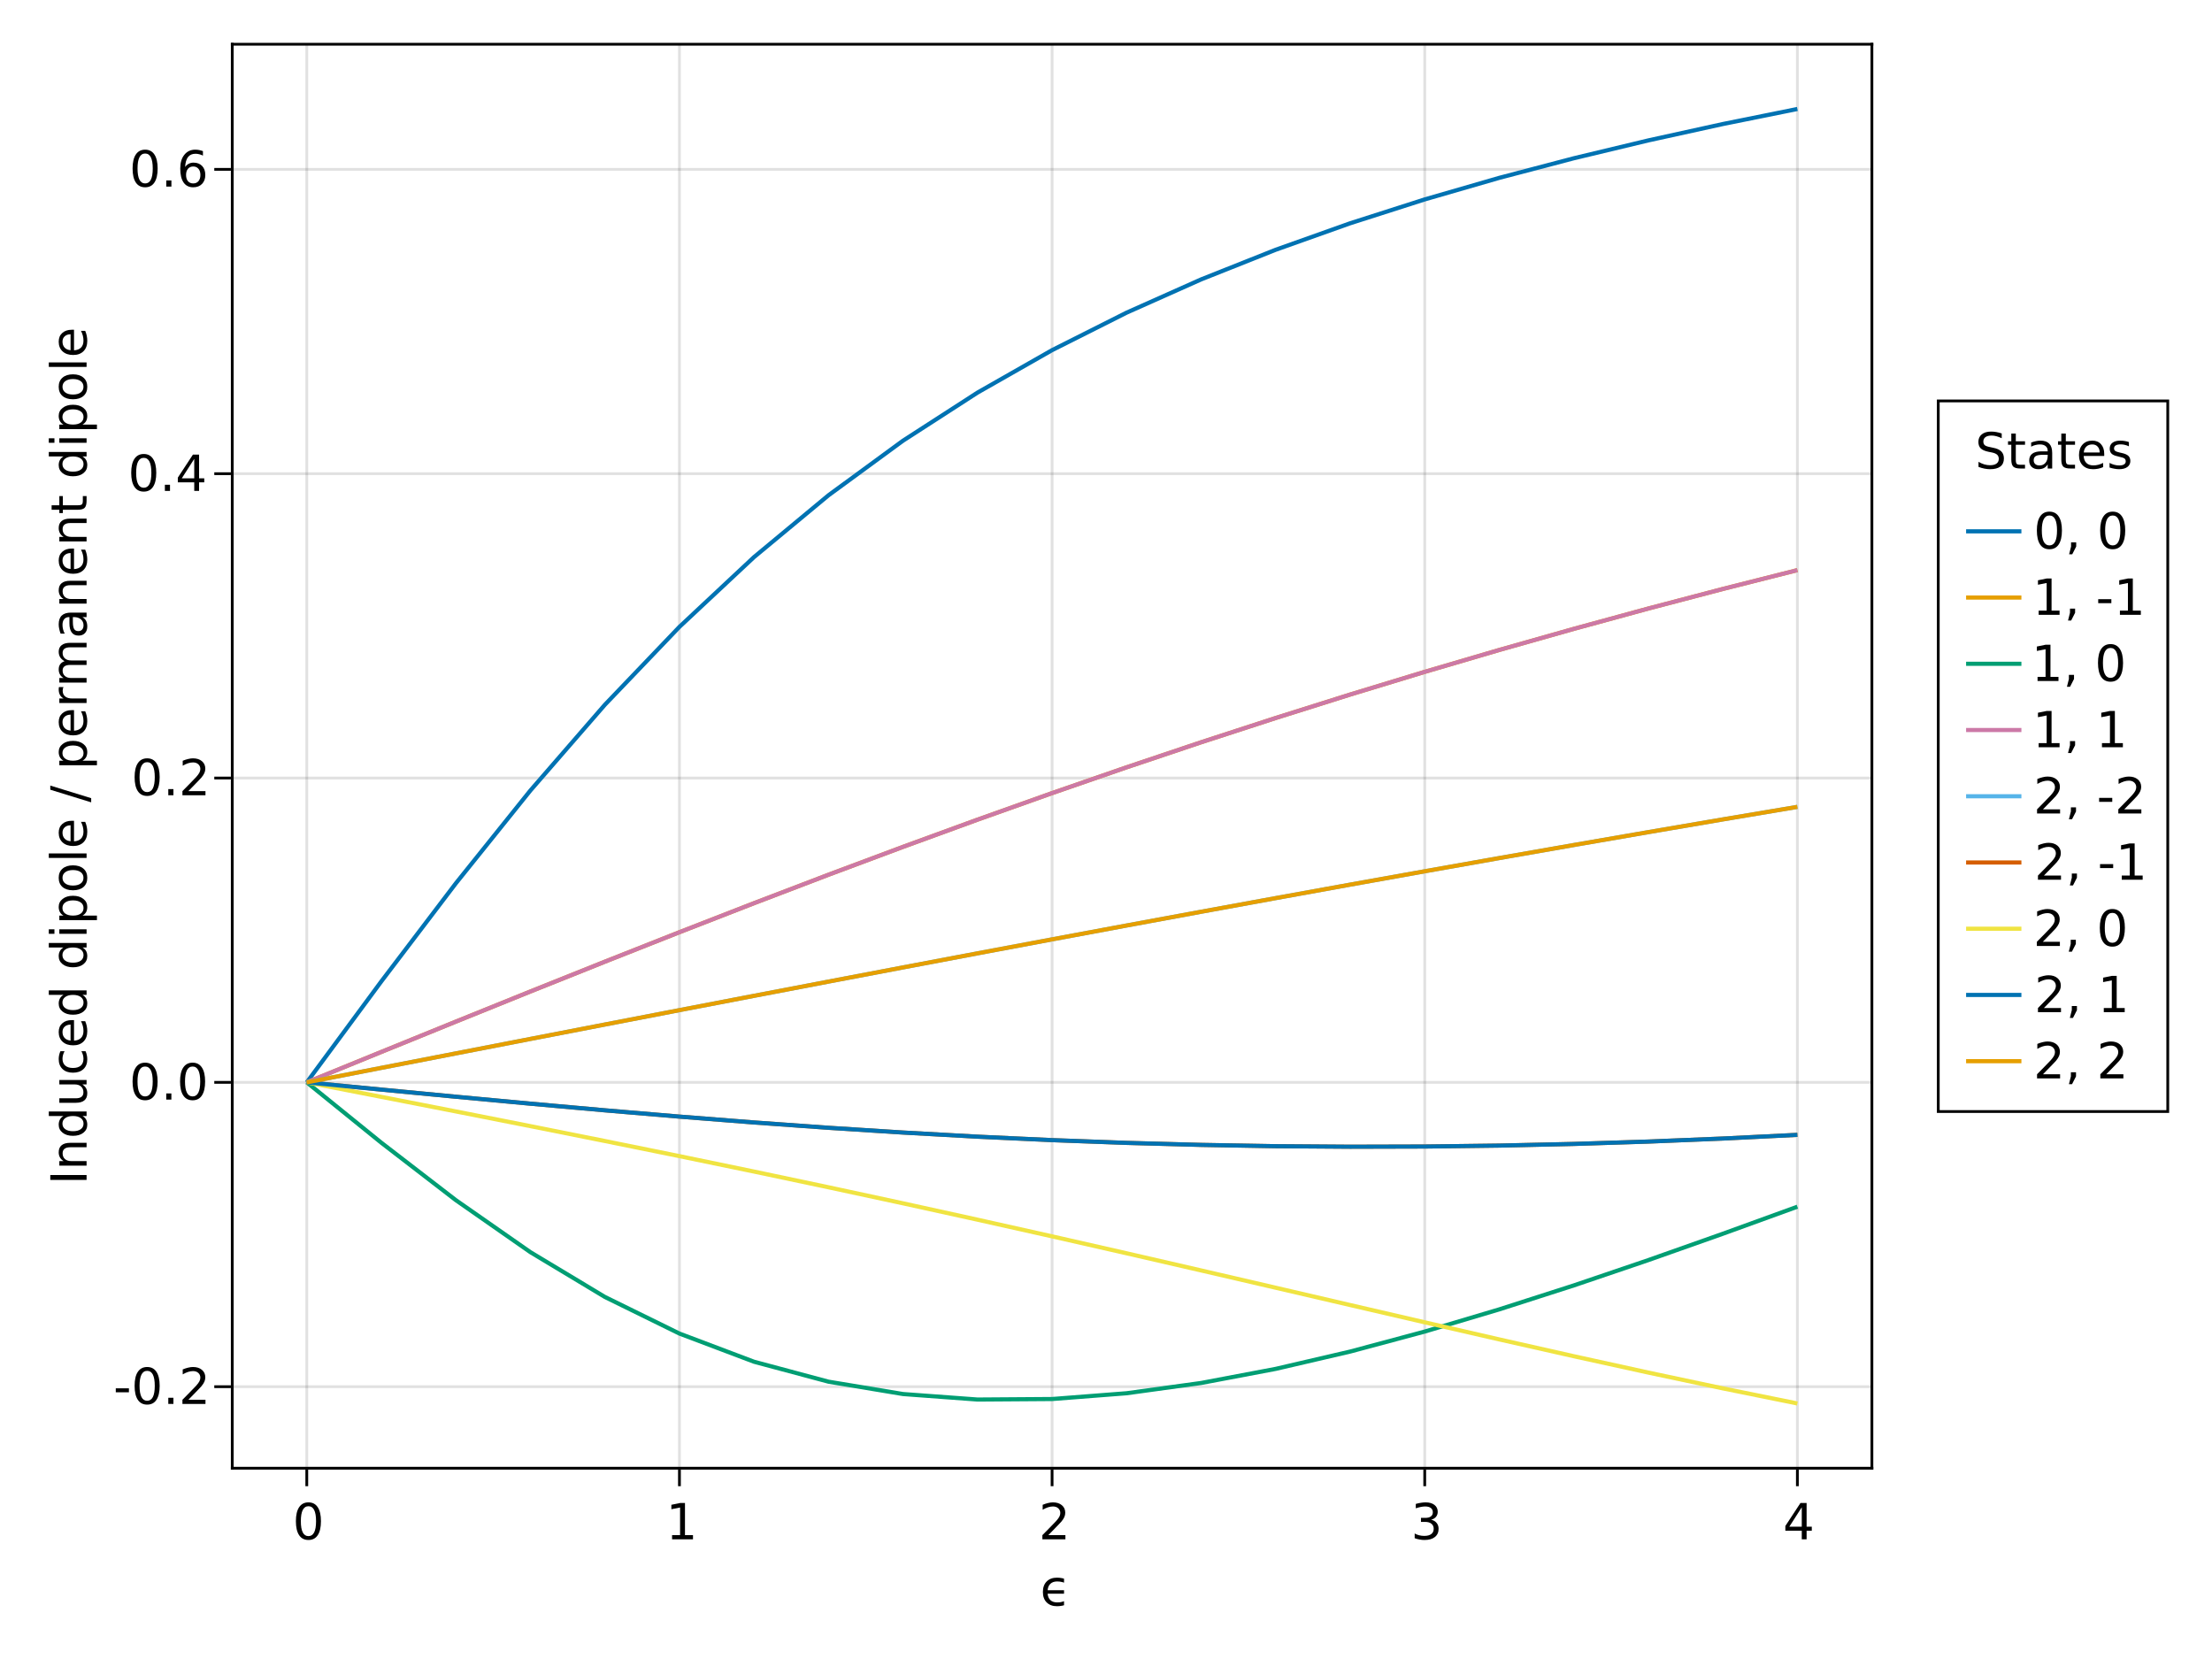 <?xml version="1.0" encoding="UTF-8"?>
<svg xmlns="http://www.w3.org/2000/svg" xmlns:xlink="http://www.w3.org/1999/xlink" width="600pt" height="450pt" viewBox="0 0 600 450" version="1.1">
<defs>
<g>
<symbol overflow="visible" id="glyph0-0-65ZV/Kl9">
<path style="stroke:none;" d="M 0.672 2.391 L 0.672 -9.516 L 7.422 -9.516 L 7.422 2.391 Z M 1.438 1.641 L 6.672 1.641 L 6.672 -8.766 L 1.438 -8.766 Z M 1.438 1.641 "/>
</symbol>
<symbol overflow="visible" id="glyph0-1-65ZV/Kl9">
<path style="stroke:none;" d="M 6.484 -6.203 C 6.328 -6.266 6.164 -6.316 6 -6.359 C 5.562 -6.473 5.109 -6.531 4.641 -6.531 C 3.836 -6.531 3.211 -6.312 2.766 -5.875 C 2.348 -5.477 2.102 -4.906 2.031 -4.156 L 6.484 -4.156 L 6.484 -3.203 L 2.031 -3.203 C 2.102 -2.461 2.348 -1.891 2.766 -1.484 C 3.211 -1.055 3.836 -0.844 4.641 -0.844 C 5.203 -0.844 5.656 -0.898 6 -1.016 L 6.484 -1.172 L 6.484 -0.078 L 5.969 0.047 C 5.508 0.141 5.047 0.188 4.578 0.188 C 3.398 0.188 2.469 -0.156 1.781 -0.844 C 1.094 -1.52 0.75 -2.461 0.75 -3.672 C 0.75 -4.891 1.094 -5.844 1.781 -6.531 C 2.469 -7.219 3.398 -7.562 4.578 -7.562 C 5.016 -7.562 5.477 -7.516 5.969 -7.422 C 6.145 -7.379 6.316 -7.332 6.484 -7.281 Z M 6.484 -6.203 "/>
</symbol>
<symbol overflow="visible" id="glyph0-2-65ZV/Kl9">
<path style="stroke:none;" d="M 2.594 -1.125 L 7.234 -1.125 L 7.234 0 L 0.984 0 L 0.984 -1.125 C 1.492 -1.645 2.18 -2.344 3.047 -3.219 C 3.922 -4.102 4.473 -4.676 4.703 -4.938 C 5.129 -5.414 5.426 -5.816 5.594 -6.141 C 5.758 -6.473 5.844 -6.801 5.844 -7.125 C 5.844 -7.645 5.66 -8.07 5.297 -8.406 C 4.93 -8.738 4.453 -8.906 3.859 -8.906 C 3.441 -8.906 3 -8.832 2.531 -8.688 C 2.07 -8.539 1.582 -8.316 1.062 -8.016 L 1.062 -9.359 C 1.594 -9.578 2.086 -9.738 2.547 -9.844 C 3.016 -9.957 3.445 -10.016 3.844 -10.016 C 4.852 -10.016 5.66 -9.758 6.266 -9.25 C 6.879 -8.738 7.188 -8.062 7.188 -7.219 C 7.188 -6.812 7.109 -6.426 6.953 -6.062 C 6.805 -5.695 6.531 -5.27 6.125 -4.781 C 6.02 -4.656 5.672 -4.285 5.078 -3.672 C 4.492 -3.066 3.664 -2.219 2.594 -1.125 Z M 2.594 -1.125 "/>
</symbol>
<symbol overflow="visible" id="glyph1-0-65ZV/Kl9">
<path style="stroke:none;" d="M 0.672 2.391 L 0.672 -9.516 L 7.422 -9.516 L 7.422 2.391 Z M 1.438 1.641 L 6.672 1.641 L 6.672 -8.766 L 1.438 -8.766 Z M 1.438 1.641 "/>
</symbol>
<symbol overflow="visible" id="glyph1-1-65ZV/Kl9">
<path style="stroke:none;" d="M 4.297 -8.969 C 3.609 -8.969 3.094 -8.629 2.75 -7.953 C 2.406 -7.273 2.234 -6.258 2.234 -4.906 C 2.234 -3.562 2.406 -2.551 2.75 -1.875 C 3.094 -1.195 3.609 -0.859 4.297 -0.859 C 4.984 -0.859 5.5 -1.195 5.844 -1.875 C 6.188 -2.551 6.359 -3.562 6.359 -4.906 C 6.359 -6.258 6.188 -7.273 5.844 -7.953 C 5.5 -8.629 4.984 -8.969 4.297 -8.969 Z M 4.297 -10.016 C 5.398 -10.016 6.238 -9.578 6.812 -8.703 C 7.395 -7.836 7.688 -6.57 7.688 -4.906 C 7.688 -3.25 7.395 -1.984 6.812 -1.109 C 6.238 -0.242 5.398 0.188 4.297 0.188 C 3.191 0.188 2.348 -0.242 1.766 -1.109 C 1.18 -1.984 0.891 -3.25 0.891 -4.906 C 0.891 -6.57 1.18 -7.836 1.766 -8.703 C 2.348 -9.578 3.191 -10.016 4.297 -10.016 Z M 4.297 -10.016 "/>
</symbol>
<symbol overflow="visible" id="glyph1-2-65ZV/Kl9">
<path style="stroke:none;" d="M 0.656 -4.234 L 4.219 -4.234 L 4.219 -3.156 L 0.656 -3.156 Z M 0.656 -4.234 "/>
</symbol>
<symbol overflow="visible" id="glyph2-0-65ZV/Kl9">
<path style="stroke:none;" d="M 0.672 2.391 L 0.672 -9.516 L 7.422 -9.516 L 7.422 2.391 Z M 1.438 1.641 L 6.672 1.641 L 6.672 -8.766 L 1.438 -8.766 Z M 1.438 1.641 "/>
</symbol>
<symbol overflow="visible" id="glyph2-1-65ZV/Kl9">
<path style="stroke:none;" d="M 1.672 -1.125 L 3.844 -1.125 L 3.844 -8.625 L 1.484 -8.156 L 1.484 -9.359 L 3.844 -9.844 L 5.172 -9.844 L 5.172 -1.125 L 7.344 -1.125 L 7.344 0 L 1.672 0 Z M 1.672 -1.125 "/>
</symbol>
<symbol overflow="visible" id="glyph2-2-65ZV/Kl9">
<path style="stroke:none;" d="M 5.484 -5.312 C 6.117 -5.176 6.613 -4.891 6.969 -4.453 C 7.332 -4.023 7.516 -3.492 7.516 -2.859 C 7.516 -1.891 7.176 -1.141 6.5 -0.609 C 5.832 -0.078 4.883 0.188 3.656 0.188 C 3.238 0.188 2.812 0.145 2.375 0.062 C 1.945 -0.008 1.5 -0.129 1.031 -0.297 L 1.031 -1.578 C 1.395 -1.367 1.797 -1.207 2.234 -1.094 C 2.68 -0.977 3.145 -0.922 3.625 -0.922 C 4.457 -0.922 5.094 -1.086 5.531 -1.422 C 5.969 -1.754 6.188 -2.234 6.188 -2.859 C 6.188 -3.441 5.984 -3.895 5.578 -4.219 C 5.172 -4.551 4.602 -4.719 3.875 -4.719 L 2.734 -4.719 L 2.734 -5.812 L 3.922 -5.812 C 4.578 -5.812 5.078 -5.941 5.422 -6.203 C 5.773 -6.461 5.953 -6.836 5.953 -7.328 C 5.953 -7.836 5.77 -8.227 5.406 -8.5 C 5.051 -8.77 4.539 -8.906 3.875 -8.906 C 3.508 -8.906 3.117 -8.863 2.703 -8.781 C 2.285 -8.695 1.828 -8.57 1.328 -8.406 L 1.328 -9.594 C 1.828 -9.738 2.297 -9.844 2.734 -9.906 C 3.18 -9.977 3.602 -10.016 4 -10.016 C 5.008 -10.016 5.805 -9.785 6.391 -9.328 C 6.984 -8.867 7.281 -8.25 7.281 -7.469 C 7.281 -6.926 7.125 -6.469 6.812 -6.094 C 6.5 -5.719 6.055 -5.457 5.484 -5.312 Z M 5.484 -5.312 "/>
</symbol>
<symbol overflow="visible" id="glyph2-3-65ZV/Kl9">
<path style="stroke:none;" d="M 5.109 -8.688 L 1.734 -3.422 L 5.109 -3.422 Z M 4.75 -9.844 L 6.422 -9.844 L 6.422 -3.422 L 7.828 -3.422 L 7.828 -2.328 L 6.422 -2.328 L 6.422 0 L 5.109 0 L 5.109 -2.328 L 0.656 -2.328 L 0.656 -3.609 Z M 4.75 -9.844 "/>
</symbol>
<symbol overflow="visible" id="glyph2-4-65ZV/Kl9">
<path style="stroke:none;" d="M 1.578 -1.672 L 2.969 -1.672 L 2.969 -0.547 L 1.891 1.562 L 1.047 1.562 L 1.578 -0.547 Z M 1.578 -1.672 "/>
</symbol>
<symbol overflow="visible" id="glyph2-5-65ZV/Kl9">
<path style="stroke:none;" d=""/>
</symbol>
<symbol overflow="visible" id="glyph2-6-65ZV/Kl9">
<path style="stroke:none;" d="M 2.594 -1.125 L 7.234 -1.125 L 7.234 0 L 0.984 0 L 0.984 -1.125 C 1.492 -1.645 2.18 -2.344 3.047 -3.219 C 3.922 -4.102 4.473 -4.676 4.703 -4.938 C 5.129 -5.414 5.426 -5.816 5.594 -6.141 C 5.758 -6.473 5.844 -6.801 5.844 -7.125 C 5.844 -7.645 5.66 -8.07 5.297 -8.406 C 4.93 -8.738 4.453 -8.906 3.859 -8.906 C 3.441 -8.906 3 -8.832 2.531 -8.688 C 2.07 -8.539 1.582 -8.316 1.062 -8.016 L 1.062 -9.359 C 1.594 -9.578 2.086 -9.738 2.547 -9.844 C 3.016 -9.957 3.445 -10.016 3.844 -10.016 C 4.852 -10.016 5.66 -9.758 6.266 -9.25 C 6.879 -8.738 7.188 -8.062 7.188 -7.219 C 7.188 -6.812 7.109 -6.426 6.953 -6.062 C 6.805 -5.695 6.531 -5.27 6.125 -4.781 C 6.02 -4.656 5.672 -4.285 5.078 -3.672 C 4.492 -3.066 3.664 -2.219 2.594 -1.125 Z M 2.594 -1.125 "/>
</symbol>
<symbol overflow="visible" id="glyph3-0-65ZV/Kl9">
<path style="stroke:none;" d="M 2.391 -0.672 L -9.516 -0.672 L -9.516 -7.422 L 2.391 -7.422 Z M 1.641 -1.438 L 1.641 -6.672 L -8.766 -6.672 L -8.766 -1.438 Z M 1.641 -1.438 "/>
</symbol>
<symbol overflow="visible" id="glyph3-1-65ZV/Kl9">
<path style="stroke:none;" d="M -9.844 -1.328 L -9.844 -2.656 L 0 -2.656 L 0 -1.328 Z M -9.844 -1.328 "/>
</symbol>
<symbol overflow="visible" id="glyph3-2-65ZV/Kl9">
<path style="stroke:none;" d="M -2.906 -1.141 L -7.391 -1.141 L -7.391 -2.359 L -2.953 -2.359 C -2.254 -2.359 -1.727 -2.492 -1.375 -2.766 C -1.031 -3.035 -0.859 -3.445 -0.859 -4 C -0.859 -4.656 -1.066 -5.172 -1.484 -5.547 C -1.898 -5.93 -2.473 -6.125 -3.203 -6.125 L -7.391 -6.125 L -7.391 -7.328 L 0 -7.328 L 0 -6.125 L -1.141 -6.125 C -0.691 -5.82 -0.359 -5.477 -0.141 -5.094 C 0.078 -4.707 0.188 -4.254 0.188 -3.734 C 0.188 -2.891 -0.07 -2.242 -0.594 -1.797 C -1.125 -1.359 -1.895 -1.141 -2.906 -1.141 Z M -7.562 -4.203 Z M -7.562 -4.203 "/>
</symbol>
<symbol overflow="visible" id="glyph3-3-65ZV/Kl9">
<path style="stroke:none;" d="M -7.094 -6.578 L -5.969 -6.578 C -6.156 -6.242 -6.297 -5.898 -6.391 -5.547 C -6.484 -5.203 -6.531 -4.859 -6.531 -4.516 C -6.531 -3.723 -6.281 -3.109 -5.781 -2.672 C -5.281 -2.242 -4.582 -2.031 -3.688 -2.031 C -2.781 -2.031 -2.078 -2.242 -1.578 -2.672 C -1.086 -3.109 -0.844 -3.723 -0.844 -4.516 C -0.844 -4.859 -0.891 -5.203 -0.984 -5.547 C -1.078 -5.898 -1.219 -6.242 -1.406 -6.578 L -0.281 -6.578 C -0.125 -6.242 -0.008 -5.895 0.062 -5.531 C 0.145 -5.164 0.188 -4.781 0.188 -4.375 C 0.188 -3.258 -0.16 -2.375 -0.859 -1.719 C -1.555 -1.07 -2.5 -0.75 -3.688 -0.75 C -4.883 -0.75 -5.828 -1.078 -6.516 -1.734 C -7.211 -2.398 -7.562 -3.305 -7.562 -4.453 C -7.562 -4.828 -7.52 -5.191 -7.438 -5.547 C -7.363 -5.898 -7.25 -6.242 -7.094 -6.578 Z M -7.094 -6.578 "/>
</symbol>
<symbol overflow="visible" id="glyph3-4-65ZV/Kl9">
<path style="stroke:none;" d="M -6.266 -6.125 L -10.25 -6.125 L -10.25 -7.344 L 0 -7.344 L 0 -6.125 L -1.109 -6.125 C -0.672 -5.875 -0.344 -5.551 -0.125 -5.156 C 0.082 -4.77 0.188 -4.305 0.188 -3.766 C 0.188 -2.867 -0.164 -2.141 -0.875 -1.578 C -1.582 -1.023 -2.52 -0.75 -3.688 -0.75 C -4.844 -0.75 -5.773 -1.023 -6.484 -1.578 C -7.203 -2.141 -7.562 -2.867 -7.562 -3.766 C -7.562 -4.305 -7.453 -4.77 -7.234 -5.156 C -7.023 -5.551 -6.703 -5.875 -6.266 -6.125 Z M -3.688 -2 C -2.789 -2 -2.086 -2.18 -1.578 -2.547 C -1.078 -2.91 -0.828 -3.414 -0.828 -4.062 C -0.828 -4.695 -1.078 -5.195 -1.578 -5.562 C -2.086 -5.938 -2.789 -6.125 -3.688 -6.125 C -4.57 -6.125 -5.27 -5.938 -5.781 -5.562 C -6.289 -5.195 -6.547 -4.695 -6.547 -4.062 C -6.547 -3.414 -6.289 -2.91 -5.781 -2.547 C -5.27 -2.18 -4.57 -2 -3.688 -2 Z M -3.688 -2 "/>
</symbol>
<symbol overflow="visible" id="glyph3-5-65ZV/Kl9">
<path style="stroke:none;" d=""/>
</symbol>
<symbol overflow="visible" id="glyph3-6-65ZV/Kl9">
<path style="stroke:none;" d="M -10.25 -1.266 L -10.25 -2.484 L 0 -2.484 L 0 -1.266 Z M -10.25 -1.266 "/>
</symbol>
<symbol overflow="visible" id="glyph3-7-65ZV/Kl9">
<path style="stroke:none;" d="M -4 -7.594 L -3.406 -7.594 L -3.406 -2.016 C -2.57 -2.066 -1.938 -2.316 -1.5 -2.766 C -1.062 -3.211 -0.844 -3.836 -0.844 -4.641 C -0.844 -5.109 -0.898 -5.562 -1.016 -6 C -1.129 -6.438 -1.297 -6.867 -1.516 -7.297 L -0.375 -7.297 C -0.188 -6.867 -0.047 -6.426 0.047 -5.969 C 0.141 -5.508 0.188 -5.047 0.188 -4.578 C 0.188 -3.398 -0.148 -2.469 -0.828 -1.781 C -1.516 -1.094 -2.445 -0.75 -3.625 -0.75 C -4.832 -0.75 -5.789 -1.07 -6.5 -1.719 C -7.207 -2.375 -7.562 -3.254 -7.562 -4.359 C -7.562 -5.359 -7.238 -6.145 -6.594 -6.719 C -5.957 -7.301 -5.094 -7.594 -4 -7.594 Z M -4.344 -6.375 C -5.008 -6.363 -5.539 -6.176 -5.938 -5.812 C -6.332 -5.457 -6.531 -4.977 -6.531 -4.375 C -6.531 -3.695 -6.336 -3.156 -5.953 -2.75 C -5.578 -2.344 -5.039 -2.109 -4.344 -2.047 Z M -4.344 -6.375 "/>
</symbol>
<symbol overflow="visible" id="glyph3-8-65ZV/Kl9">
<path style="stroke:none;" d="M -1.109 -2.453 L 2.812 -2.453 L 2.812 -1.219 L -7.391 -1.219 L -7.391 -2.453 L -6.266 -2.453 C -6.703 -2.703 -7.023 -3.02 -7.234 -3.406 C -7.453 -3.801 -7.562 -4.27 -7.562 -4.812 C -7.562 -5.707 -7.203 -6.43 -6.484 -6.984 C -5.773 -7.547 -4.844 -7.828 -3.688 -7.828 C -2.52 -7.828 -1.582 -7.547 -0.875 -6.984 C -0.164 -6.43 0.188 -5.707 0.188 -4.812 C 0.188 -4.27 0.082 -3.801 -0.125 -3.406 C -0.344 -3.02 -0.672 -2.703 -1.109 -2.453 Z M -3.688 -6.578 C -4.57 -6.578 -5.27 -6.391 -5.781 -6.016 C -6.289 -5.648 -6.547 -5.148 -6.547 -4.516 C -6.547 -3.867 -6.289 -3.363 -5.781 -3 C -5.27 -2.633 -4.57 -2.453 -3.688 -2.453 C -2.789 -2.453 -2.086 -2.633 -1.578 -3 C -1.078 -3.363 -0.828 -3.867 -0.828 -4.516 C -0.828 -5.148 -1.078 -5.648 -1.578 -6.016 C -2.086 -6.391 -2.789 -6.578 -3.688 -6.578 Z M -3.688 -6.578 "/>
</symbol>
<symbol overflow="visible" id="glyph4-0-65ZV/Kl9">
<path style="stroke:none;" d="M 2.391 -0.672 L -9.516 -0.672 L -9.516 -7.422 L 2.391 -7.422 Z M 1.641 -1.438 L 1.641 -6.672 L -8.766 -6.672 L -8.766 -1.438 Z M 1.641 -1.438 "/>
</symbol>
<symbol overflow="visible" id="glyph4-1-65ZV/Kl9">
<path style="stroke:none;" d="M -4.453 -7.406 L 0 -7.406 L 0 -6.203 L -4.422 -6.203 C -5.117 -6.203 -5.641 -6.062 -5.984 -5.781 C -6.328 -5.508 -6.5 -5.102 -6.5 -4.562 C -6.5 -3.906 -6.289 -3.391 -5.875 -3.016 C -5.457 -2.641 -4.891 -2.453 -4.172 -2.453 L 0 -2.453 L 0 -1.219 L -7.391 -1.219 L -7.391 -2.453 L -6.234 -2.453 C -6.68 -2.734 -7.016 -3.07 -7.234 -3.469 C -7.453 -3.863 -7.562 -4.316 -7.562 -4.828 C -7.562 -5.68 -7.297 -6.32 -6.766 -6.75 C -6.242 -7.188 -5.473 -7.406 -4.453 -7.406 Z M -4.453 -7.406 "/>
</symbol>
<symbol overflow="visible" id="glyph4-2-65ZV/Kl9">
<path style="stroke:none;" d="M -4 -7.594 L -3.406 -7.594 L -3.406 -2.016 C -2.57 -2.066 -1.938 -2.316 -1.5 -2.766 C -1.062 -3.211 -0.844 -3.836 -0.844 -4.641 C -0.844 -5.109 -0.898 -5.562 -1.016 -6 C -1.129 -6.438 -1.297 -6.867 -1.516 -7.297 L -0.375 -7.297 C -0.188 -6.867 -0.047 -6.426 0.047 -5.969 C 0.141 -5.508 0.188 -5.047 0.188 -4.578 C 0.188 -3.398 -0.148 -2.469 -0.828 -1.781 C -1.516 -1.094 -2.445 -0.75 -3.625 -0.75 C -4.832 -0.75 -5.789 -1.07 -6.5 -1.719 C -7.207 -2.375 -7.562 -3.254 -7.562 -4.359 C -7.562 -5.359 -7.238 -6.145 -6.594 -6.719 C -5.957 -7.301 -5.094 -7.594 -4 -7.594 Z M -4.344 -6.375 C -5.008 -6.363 -5.539 -6.176 -5.938 -5.812 C -6.332 -5.457 -6.531 -4.977 -6.531 -4.375 C -6.531 -3.695 -6.336 -3.156 -5.953 -2.75 C -5.578 -2.344 -5.039 -2.109 -4.344 -2.047 Z M -4.344 -6.375 "/>
</symbol>
<symbol overflow="visible" id="glyph4-3-65ZV/Kl9">
<path style="stroke:none;" d="M -6.266 -6.125 L -10.25 -6.125 L -10.25 -7.344 L 0 -7.344 L 0 -6.125 L -1.109 -6.125 C -0.672 -5.875 -0.344 -5.551 -0.125 -5.156 C 0.082 -4.77 0.188 -4.305 0.188 -3.766 C 0.188 -2.867 -0.164 -2.141 -0.875 -1.578 C -1.582 -1.023 -2.52 -0.75 -3.688 -0.75 C -4.844 -0.75 -5.773 -1.023 -6.484 -1.578 C -7.203 -2.141 -7.562 -2.867 -7.562 -3.766 C -7.562 -4.305 -7.453 -4.77 -7.234 -5.156 C -7.023 -5.551 -6.703 -5.875 -6.266 -6.125 Z M -3.688 -2 C -2.789 -2 -2.086 -2.18 -1.578 -2.547 C -1.078 -2.91 -0.828 -3.414 -0.828 -4.062 C -0.828 -4.695 -1.078 -5.195 -1.578 -5.562 C -2.086 -5.938 -2.789 -6.125 -3.688 -6.125 C -4.57 -6.125 -5.27 -5.938 -5.781 -5.562 C -6.289 -5.195 -6.547 -4.695 -6.547 -4.062 C -6.547 -3.414 -6.289 -2.91 -5.781 -2.547 C -5.27 -2.18 -4.57 -2 -3.688 -2 Z M -3.688 -2 "/>
</symbol>
<symbol overflow="visible" id="glyph4-4-65ZV/Kl9">
<path style="stroke:none;" d="M -7.391 -1.266 L -7.391 -2.484 L 0 -2.484 L 0 -1.266 Z M -10.25 -1.266 L -10.25 -2.484 L -8.719 -2.484 L -8.719 -1.266 Z M -10.25 -1.266 "/>
</symbol>
<symbol overflow="visible" id="glyph4-5-65ZV/Kl9">
<path style="stroke:none;" d=""/>
</symbol>
<symbol overflow="visible" id="glyph5-0-65ZV/Kl9">
<path style="stroke:none;" d="M 2.391 -0.672 L -9.516 -0.672 L -9.516 -7.422 L 2.391 -7.422 Z M 1.641 -1.438 L 1.641 -6.672 L -8.766 -6.672 L -8.766 -1.438 Z M 1.641 -1.438 "/>
</symbol>
<symbol overflow="visible" id="glyph5-1-65ZV/Kl9">
<path style="stroke:none;" d="M -6.266 -6.125 L -10.25 -6.125 L -10.25 -7.344 L 0 -7.344 L 0 -6.125 L -1.109 -6.125 C -0.672 -5.875 -0.344 -5.551 -0.125 -5.156 C 0.082 -4.77 0.188 -4.305 0.188 -3.766 C 0.188 -2.867 -0.164 -2.141 -0.875 -1.578 C -1.582 -1.023 -2.52 -0.75 -3.688 -0.75 C -4.844 -0.75 -5.773 -1.023 -6.484 -1.578 C -7.203 -2.141 -7.562 -2.867 -7.562 -3.766 C -7.562 -4.305 -7.453 -4.77 -7.234 -5.156 C -7.023 -5.551 -6.703 -5.875 -6.266 -6.125 Z M -3.688 -2 C -2.789 -2 -2.086 -2.18 -1.578 -2.547 C -1.078 -2.91 -0.828 -3.414 -0.828 -4.062 C -0.828 -4.695 -1.078 -5.195 -1.578 -5.562 C -2.086 -5.938 -2.789 -6.125 -3.688 -6.125 C -4.57 -6.125 -5.27 -5.938 -5.781 -5.562 C -6.289 -5.195 -6.547 -4.695 -6.547 -4.062 C -6.547 -3.414 -6.289 -2.91 -5.781 -2.547 C -5.27 -2.18 -4.57 -2 -3.688 -2 Z M -3.688 -2 "/>
</symbol>
<symbol overflow="visible" id="glyph5-2-65ZV/Kl9">
<path style="stroke:none;" d="M -1.109 -2.453 L 2.812 -2.453 L 2.812 -1.219 L -7.391 -1.219 L -7.391 -2.453 L -6.266 -2.453 C -6.703 -2.703 -7.023 -3.02 -7.234 -3.406 C -7.453 -3.801 -7.562 -4.27 -7.562 -4.812 C -7.562 -5.707 -7.203 -6.43 -6.484 -6.984 C -5.773 -7.547 -4.844 -7.828 -3.688 -7.828 C -2.52 -7.828 -1.582 -7.547 -0.875 -6.984 C -0.164 -6.43 0.188 -5.707 0.188 -4.812 C 0.188 -4.27 0.082 -3.801 -0.125 -3.406 C -0.344 -3.02 -0.672 -2.703 -1.109 -2.453 Z M -3.688 -6.578 C -4.57 -6.578 -5.27 -6.391 -5.781 -6.016 C -6.289 -5.648 -6.547 -5.148 -6.547 -4.516 C -6.547 -3.867 -6.289 -3.363 -5.781 -3 C -5.27 -2.633 -4.57 -2.453 -3.688 -2.453 C -2.789 -2.453 -2.086 -2.633 -1.578 -3 C -1.078 -3.363 -0.828 -3.867 -0.828 -4.516 C -0.828 -5.148 -1.078 -5.648 -1.578 -6.016 C -2.086 -6.391 -2.789 -6.578 -3.688 -6.578 Z M -3.688 -6.578 "/>
</symbol>
<symbol overflow="visible" id="glyph5-3-65ZV/Kl9">
<path style="stroke:none;" d="M -6.531 -4.141 C -6.531 -3.484 -6.273 -2.969 -5.766 -2.594 C -5.266 -2.219 -4.57 -2.031 -3.688 -2.031 C -2.801 -2.031 -2.102 -2.219 -1.594 -2.594 C -1.094 -2.969 -0.844 -3.484 -0.844 -4.141 C -0.844 -4.785 -1.094 -5.297 -1.594 -5.672 C -2.102 -6.047 -2.801 -6.234 -3.688 -6.234 C -4.562 -6.234 -5.254 -6.047 -5.766 -5.672 C -6.273 -5.297 -6.531 -4.785 -6.531 -4.141 Z M -7.562 -4.141 C -7.562 -5.191 -7.219 -6.016 -6.531 -6.609 C -5.844 -7.211 -4.895 -7.516 -3.688 -7.516 C -2.477 -7.516 -1.531 -7.211 -0.844 -6.609 C -0.156 -6.016 0.188 -5.191 0.188 -4.141 C 0.188 -3.078 -0.156 -2.242 -0.844 -1.641 C -1.531 -1.047 -2.477 -0.75 -3.688 -0.75 C -4.895 -0.75 -5.844 -1.047 -6.531 -1.641 C -7.219 -2.242 -7.562 -3.078 -7.562 -4.141 Z M -7.562 -4.141 "/>
</symbol>
<symbol overflow="visible" id="glyph5-4-65ZV/Kl9">
<path style="stroke:none;" d="M -9.844 -3.422 L -9.844 -4.547 L 1.25 -1.125 L 1.25 0 Z M -9.844 -3.422 "/>
</symbol>
<symbol overflow="visible" id="glyph6-0-65ZV/Kl9">
<path style="stroke:none;" d="M 2.391 -0.672 L -9.516 -0.672 L -9.516 -7.422 L 2.391 -7.422 Z M 1.641 -1.438 L 1.641 -6.672 L -8.766 -6.672 L -8.766 -1.438 Z M 1.641 -1.438 "/>
</symbol>
<symbol overflow="visible" id="glyph6-1-65ZV/Kl9">
<path style="stroke:none;" d="M -4 -7.594 L -3.406 -7.594 L -3.406 -2.016 C -2.57 -2.066 -1.938 -2.316 -1.5 -2.766 C -1.062 -3.211 -0.844 -3.836 -0.844 -4.641 C -0.844 -5.109 -0.898 -5.562 -1.016 -6 C -1.129 -6.438 -1.297 -6.867 -1.516 -7.297 L -0.375 -7.297 C -0.188 -6.867 -0.047 -6.426 0.047 -5.969 C 0.141 -5.508 0.188 -5.047 0.188 -4.578 C 0.188 -3.398 -0.148 -2.469 -0.828 -1.781 C -1.516 -1.094 -2.445 -0.75 -3.625 -0.75 C -4.832 -0.75 -5.789 -1.07 -6.5 -1.719 C -7.207 -2.375 -7.562 -3.254 -7.562 -4.359 C -7.562 -5.359 -7.238 -6.145 -6.594 -6.719 C -5.957 -7.301 -5.094 -7.594 -4 -7.594 Z M -4.344 -6.375 C -5.008 -6.363 -5.539 -6.176 -5.938 -5.812 C -6.332 -5.457 -6.531 -4.977 -6.531 -4.375 C -6.531 -3.695 -6.336 -3.156 -5.953 -2.75 C -5.578 -2.344 -5.039 -2.109 -4.344 -2.047 Z M -4.344 -6.375 "/>
</symbol>
<symbol overflow="visible" id="glyph7-0-65ZV/Kl9">
<path style="stroke:none;" d="M 2.391 -0.672 L -9.516 -0.672 L -9.516 -7.422 L 2.391 -7.422 Z M 1.641 -1.438 L 1.641 -6.672 L -8.766 -6.672 L -8.766 -1.438 Z M 1.641 -1.438 "/>
</symbol>
<symbol overflow="visible" id="glyph7-1-65ZV/Kl9">
<path style="stroke:none;" d="M -6.25 -5.547 C -6.332 -5.41 -6.391 -5.258 -6.422 -5.094 C -6.461 -4.938 -6.484 -4.766 -6.484 -4.578 C -6.484 -3.891 -6.258 -3.363 -5.812 -3 C -5.363 -2.633 -4.723 -2.453 -3.891 -2.453 L 0 -2.453 L 0 -1.219 L -7.391 -1.219 L -7.391 -2.453 L -6.234 -2.453 C -6.68 -2.703 -7.016 -3.031 -7.234 -3.438 C -7.453 -3.844 -7.562 -4.344 -7.562 -4.938 C -7.562 -5.02 -7.555 -5.109 -7.547 -5.203 C -7.535 -5.305 -7.52 -5.422 -7.5 -5.547 Z M -6.25 -5.547 "/>
</symbol>
<symbol overflow="visible" id="glyph8-0-65ZV/Kl9">
<path style="stroke:none;" d="M 2.391 -0.672 L -9.516 -0.672 L -9.516 -7.422 L 2.391 -7.422 Z M 1.641 -1.438 L 1.641 -6.672 L -8.766 -6.672 L -8.766 -1.438 Z M 1.641 -1.438 "/>
</symbol>
<symbol overflow="visible" id="glyph8-1-65ZV/Kl9">
<path style="stroke:none;" d="M -5.969 -7.016 C -6.508 -7.316 -6.91 -7.676 -7.172 -8.094 C -7.43 -8.52 -7.562 -9.02 -7.562 -9.594 C -7.562 -10.363 -7.289 -10.957 -6.75 -11.375 C -6.219 -11.789 -5.453 -12 -4.453 -12 L 0 -12 L 0 -10.781 L -4.422 -10.781 C -5.129 -10.781 -5.648 -10.656 -5.984 -10.406 C -6.328 -10.156 -6.5 -9.773 -6.5 -9.266 C -6.5 -8.629 -6.289 -8.129 -5.875 -7.766 C -5.457 -7.398 -4.891 -7.219 -4.172 -7.219 L 0 -7.219 L 0 -6 L -4.422 -6 C -5.129 -6 -5.648 -5.875 -5.984 -5.625 C -6.328 -5.375 -6.5 -4.988 -6.5 -4.469 C -6.5 -3.852 -6.289 -3.363 -5.875 -3 C -5.457 -2.633 -4.891 -2.453 -4.172 -2.453 L 0 -2.453 L 0 -1.219 L -7.391 -1.219 L -7.391 -2.453 L -6.234 -2.453 C -6.691 -2.723 -7.023 -3.051 -7.234 -3.438 C -7.453 -3.82 -7.562 -4.281 -7.562 -4.812 C -7.562 -5.352 -7.426 -5.812 -7.156 -6.188 C -6.883 -6.562 -6.488 -6.836 -5.969 -7.016 Z M -5.969 -7.016 "/>
</symbol>
<symbol overflow="visible" id="glyph9-0-65ZV/Kl9">
<path style="stroke:none;" d="M 2.391 -0.672 L -9.516 -0.672 L -9.516 -7.422 L 2.391 -7.422 Z M 1.641 -1.438 L 1.641 -6.672 L -8.766 -6.672 L -8.766 -1.438 Z M 1.641 -1.438 "/>
</symbol>
<symbol overflow="visible" id="glyph9-1-65ZV/Kl9">
<path style="stroke:none;" d="M -3.719 -4.625 C -3.719 -3.645 -3.602 -2.969 -3.375 -2.594 C -3.145 -2.219 -2.766 -2.031 -2.234 -2.031 C -1.797 -2.031 -1.453 -2.172 -1.203 -2.453 C -0.953 -2.734 -0.828 -3.117 -0.828 -3.609 C -0.828 -4.273 -1.062 -4.812 -1.531 -5.219 C -2.008 -5.625 -2.645 -5.828 -3.438 -5.828 L -3.719 -5.828 Z M -4.219 -7.047 L 0 -7.047 L 0 -5.828 L -1.125 -5.828 C -0.676 -5.555 -0.344 -5.211 -0.125 -4.797 C 0.082 -4.379 0.188 -3.875 0.188 -3.281 C 0.188 -2.531 -0.02 -1.93 -0.438 -1.484 C -0.863 -1.035 -1.438 -0.812 -2.156 -0.812 C -2.977 -0.812 -3.598 -1.086 -4.016 -1.641 C -4.441 -2.203 -4.656 -3.035 -4.656 -4.141 L -4.656 -5.828 L -4.781 -5.828 C -5.332 -5.828 -5.758 -5.645 -6.062 -5.281 C -6.375 -4.914 -6.531 -4.398 -6.531 -3.734 C -6.531 -3.316 -6.477 -2.906 -6.375 -2.5 C -6.281 -2.102 -6.129 -1.719 -5.922 -1.344 L -7.047 -1.344 C -7.211 -1.789 -7.336 -2.223 -7.422 -2.641 C -7.516 -3.055 -7.562 -3.461 -7.562 -3.859 C -7.562 -4.93 -7.285 -5.727 -6.734 -6.25 C -6.18 -6.781 -5.344 -7.047 -4.219 -7.047 Z M -4.219 -7.047 "/>
</symbol>
<symbol overflow="visible" id="glyph10-0-65ZV/Kl9">
<path style="stroke:none;" d="M 2.391 -0.672 L -9.516 -0.672 L -9.516 -7.422 L 2.391 -7.422 Z M 1.641 -1.438 L 1.641 -6.672 L -8.766 -6.672 L -8.766 -1.438 Z M 1.641 -1.438 "/>
</symbol>
<symbol overflow="visible" id="glyph10-1-65ZV/Kl9">
<path style="stroke:none;" d="M -4.453 -7.406 L 0 -7.406 L 0 -6.203 L -4.422 -6.203 C -5.117 -6.203 -5.641 -6.062 -5.984 -5.781 C -6.328 -5.508 -6.5 -5.102 -6.5 -4.562 C -6.5 -3.906 -6.289 -3.391 -5.875 -3.016 C -5.457 -2.641 -4.891 -2.453 -4.172 -2.453 L 0 -2.453 L 0 -1.219 L -7.391 -1.219 L -7.391 -2.453 L -6.234 -2.453 C -6.68 -2.734 -7.016 -3.07 -7.234 -3.469 C -7.453 -3.863 -7.562 -4.316 -7.562 -4.828 C -7.562 -5.68 -7.297 -6.32 -6.766 -6.75 C -6.242 -7.188 -5.473 -7.406 -4.453 -7.406 Z M -4.453 -7.406 "/>
</symbol>
<symbol overflow="visible" id="glyph10-2-65ZV/Kl9">
<path style="stroke:none;" d="M -9.484 -2.469 L -7.391 -2.469 L -7.391 -4.969 L -6.438 -4.969 L -6.438 -2.469 L -2.438 -2.469 C -1.832 -2.469 -1.441 -2.551 -1.266 -2.719 C -1.098 -2.883 -1.016 -3.219 -1.016 -3.719 L -1.016 -4.969 L 0 -4.969 L 0 -3.719 C 0 -2.789 -0.172 -2.145 -0.516 -1.781 C -0.867 -1.426 -1.508 -1.25 -2.438 -1.25 L -6.438 -1.25 L -6.438 -0.359 L -7.391 -0.359 L -7.391 -1.25 L -9.484 -1.25 Z M -9.484 -2.469 "/>
</symbol>
<symbol overflow="visible" id="glyph10-3-65ZV/Kl9">
<path style="stroke:none;" d=""/>
</symbol>
<symbol overflow="visible" id="glyph10-4-65ZV/Kl9">
<path style="stroke:none;" d="M -6.266 -6.125 L -10.25 -6.125 L -10.25 -7.344 L 0 -7.344 L 0 -6.125 L -1.109 -6.125 C -0.672 -5.875 -0.344 -5.551 -0.125 -5.156 C 0.082 -4.77 0.188 -4.305 0.188 -3.766 C 0.188 -2.867 -0.164 -2.141 -0.875 -1.578 C -1.582 -1.023 -2.52 -0.75 -3.688 -0.75 C -4.844 -0.75 -5.773 -1.023 -6.484 -1.578 C -7.203 -2.141 -7.562 -2.867 -7.562 -3.766 C -7.562 -4.305 -7.453 -4.77 -7.234 -5.156 C -7.023 -5.551 -6.703 -5.875 -6.266 -6.125 Z M -3.688 -2 C -2.789 -2 -2.086 -2.18 -1.578 -2.547 C -1.078 -2.91 -0.828 -3.414 -0.828 -4.062 C -0.828 -4.695 -1.078 -5.195 -1.578 -5.562 C -2.086 -5.938 -2.789 -6.125 -3.688 -6.125 C -4.57 -6.125 -5.27 -5.938 -5.781 -5.562 C -6.289 -5.195 -6.547 -4.695 -6.547 -4.062 C -6.547 -3.414 -6.289 -2.91 -5.781 -2.547 C -5.27 -2.18 -4.57 -2 -3.688 -2 Z M -3.688 -2 "/>
</symbol>
<symbol overflow="visible" id="glyph10-5-65ZV/Kl9">
<path style="stroke:none;" d="M -7.391 -1.266 L -7.391 -2.484 L 0 -2.484 L 0 -1.266 Z M -10.25 -1.266 L -10.25 -2.484 L -8.719 -2.484 L -8.719 -1.266 Z M -10.25 -1.266 "/>
</symbol>
<symbol overflow="visible" id="glyph10-6-65ZV/Kl9">
<path style="stroke:none;" d="M -1.109 -2.453 L 2.812 -2.453 L 2.812 -1.219 L -7.391 -1.219 L -7.391 -2.453 L -6.266 -2.453 C -6.703 -2.703 -7.023 -3.02 -7.234 -3.406 C -7.453 -3.801 -7.562 -4.27 -7.562 -4.812 C -7.562 -5.707 -7.203 -6.43 -6.484 -6.984 C -5.773 -7.547 -4.844 -7.828 -3.688 -7.828 C -2.52 -7.828 -1.582 -7.547 -0.875 -6.984 C -0.164 -6.43 0.188 -5.707 0.188 -4.812 C 0.188 -4.27 0.082 -3.801 -0.125 -3.406 C -0.344 -3.02 -0.672 -2.703 -1.109 -2.453 Z M -3.688 -6.578 C -4.57 -6.578 -5.27 -6.391 -5.781 -6.016 C -6.289 -5.648 -6.547 -5.148 -6.547 -4.516 C -6.547 -3.867 -6.289 -3.363 -5.781 -3 C -5.27 -2.633 -4.57 -2.453 -3.688 -2.453 C -2.789 -2.453 -2.086 -2.633 -1.578 -3 C -1.078 -3.363 -0.828 -3.867 -0.828 -4.516 C -0.828 -5.148 -1.078 -5.648 -1.578 -6.016 C -2.086 -6.391 -2.789 -6.578 -3.688 -6.578 Z M -3.688 -6.578 "/>
</symbol>
<symbol overflow="visible" id="glyph10-7-65ZV/Kl9">
<path style="stroke:none;" d="M -4 -7.594 L -3.406 -7.594 L -3.406 -2.016 C -2.57 -2.066 -1.938 -2.316 -1.5 -2.766 C -1.062 -3.211 -0.844 -3.836 -0.844 -4.641 C -0.844 -5.109 -0.898 -5.562 -1.016 -6 C -1.129 -6.438 -1.297 -6.867 -1.516 -7.297 L -0.375 -7.297 C -0.188 -6.867 -0.047 -6.426 0.047 -5.969 C 0.141 -5.508 0.188 -5.047 0.188 -4.578 C 0.188 -3.398 -0.148 -2.469 -0.828 -1.781 C -1.516 -1.094 -2.445 -0.75 -3.625 -0.75 C -4.832 -0.75 -5.789 -1.07 -6.5 -1.719 C -7.207 -2.375 -7.562 -3.254 -7.562 -4.359 C -7.562 -5.359 -7.238 -6.145 -6.594 -6.719 C -5.957 -7.301 -5.094 -7.594 -4 -7.594 Z M -4.344 -6.375 C -5.008 -6.363 -5.539 -6.176 -5.938 -5.812 C -6.332 -5.457 -6.531 -4.977 -6.531 -4.375 C -6.531 -3.695 -6.336 -3.156 -5.953 -2.75 C -5.578 -2.344 -5.039 -2.109 -4.344 -2.047 Z M -4.344 -6.375 "/>
</symbol>
<symbol overflow="visible" id="glyph11-0-65ZV/Kl9">
<path style="stroke:none;" d="M 2.391 -0.672 L -9.516 -0.672 L -9.516 -7.422 L 2.391 -7.422 Z M 1.641 -1.438 L 1.641 -6.672 L -8.766 -6.672 L -8.766 -1.438 Z M 1.641 -1.438 "/>
</symbol>
<symbol overflow="visible" id="glyph11-1-65ZV/Kl9">
<path style="stroke:none;" d="M -4 -7.594 L -3.406 -7.594 L -3.406 -2.016 C -2.57 -2.066 -1.938 -2.316 -1.5 -2.766 C -1.062 -3.211 -0.844 -3.836 -0.844 -4.641 C -0.844 -5.109 -0.898 -5.562 -1.016 -6 C -1.129 -6.438 -1.297 -6.867 -1.516 -7.297 L -0.375 -7.297 C -0.188 -6.867 -0.047 -6.426 0.047 -5.969 C 0.141 -5.508 0.188 -5.047 0.188 -4.578 C 0.188 -3.398 -0.148 -2.469 -0.828 -1.781 C -1.516 -1.094 -2.445 -0.75 -3.625 -0.75 C -4.832 -0.75 -5.789 -1.07 -6.5 -1.719 C -7.207 -2.375 -7.562 -3.254 -7.562 -4.359 C -7.562 -5.359 -7.238 -6.145 -6.594 -6.719 C -5.957 -7.301 -5.094 -7.594 -4 -7.594 Z M -4.344 -6.375 C -5.008 -6.363 -5.539 -6.176 -5.938 -5.812 C -6.332 -5.457 -6.531 -4.977 -6.531 -4.375 C -6.531 -3.695 -6.336 -3.156 -5.953 -2.75 C -5.578 -2.344 -5.039 -2.109 -4.344 -2.047 Z M -4.344 -6.375 "/>
</symbol>
<symbol overflow="visible" id="glyph11-2-65ZV/Kl9">
<path style="stroke:none;" d="M -4.453 -7.406 L 0 -7.406 L 0 -6.203 L -4.422 -6.203 C -5.117 -6.203 -5.641 -6.062 -5.984 -5.781 C -6.328 -5.508 -6.5 -5.102 -6.5 -4.562 C -6.5 -3.906 -6.289 -3.391 -5.875 -3.016 C -5.457 -2.641 -4.891 -2.453 -4.172 -2.453 L 0 -2.453 L 0 -1.219 L -7.391 -1.219 L -7.391 -2.453 L -6.234 -2.453 C -6.68 -2.734 -7.016 -3.07 -7.234 -3.469 C -7.453 -3.863 -7.562 -4.316 -7.562 -4.828 C -7.562 -5.68 -7.297 -6.32 -6.766 -6.75 C -6.242 -7.188 -5.473 -7.406 -4.453 -7.406 Z M -4.453 -7.406 "/>
</symbol>
<symbol overflow="visible" id="glyph11-3-65ZV/Kl9">
<path style="stroke:none;" d="M -6.531 -4.141 C -6.531 -3.484 -6.273 -2.969 -5.766 -2.594 C -5.266 -2.219 -4.57 -2.031 -3.688 -2.031 C -2.801 -2.031 -2.102 -2.219 -1.594 -2.594 C -1.094 -2.969 -0.844 -3.484 -0.844 -4.141 C -0.844 -4.785 -1.094 -5.297 -1.594 -5.672 C -2.102 -6.047 -2.801 -6.234 -3.688 -6.234 C -4.562 -6.234 -5.254 -6.047 -5.766 -5.672 C -6.273 -5.297 -6.531 -4.785 -6.531 -4.141 Z M -7.562 -4.141 C -7.562 -5.191 -7.219 -6.016 -6.531 -6.609 C -5.844 -7.211 -4.895 -7.516 -3.688 -7.516 C -2.477 -7.516 -1.531 -7.211 -0.844 -6.609 C -0.156 -6.016 0.188 -5.191 0.188 -4.141 C 0.188 -3.078 -0.156 -2.242 -0.844 -1.641 C -1.531 -1.047 -2.477 -0.75 -3.688 -0.75 C -4.895 -0.75 -5.844 -1.047 -6.531 -1.641 C -7.219 -2.242 -7.562 -3.078 -7.562 -4.141 Z M -7.562 -4.141 "/>
</symbol>
<symbol overflow="visible" id="glyph11-4-65ZV/Kl9">
<path style="stroke:none;" d="M -10.25 -1.266 L -10.25 -2.484 L 0 -2.484 L 0 -1.266 Z M -10.25 -1.266 "/>
</symbol>
<symbol overflow="visible" id="glyph12-0-65ZV/Kl9">
<path style="stroke:none;" d="M 0.672 2.391 L 0.672 -9.516 L 7.422 -9.516 L 7.422 2.391 Z M 1.438 1.641 L 6.672 1.641 L 6.672 -8.766 L 1.438 -8.766 Z M 1.438 1.641 "/>
</symbol>
<symbol overflow="visible" id="glyph12-1-65ZV/Kl9">
<path style="stroke:none;" d="M 1.438 -1.672 L 2.828 -1.672 L 2.828 0 L 1.438 0 Z M 1.438 -1.672 "/>
</symbol>
<symbol overflow="visible" id="glyph12-2-65ZV/Kl9">
<path style="stroke:none;" d="M 2.594 -1.125 L 7.234 -1.125 L 7.234 0 L 0.984 0 L 0.984 -1.125 C 1.492 -1.645 2.18 -2.344 3.047 -3.219 C 3.922 -4.102 4.473 -4.676 4.703 -4.938 C 5.129 -5.414 5.426 -5.816 5.594 -6.141 C 5.758 -6.473 5.844 -6.801 5.844 -7.125 C 5.844 -7.645 5.66 -8.07 5.297 -8.406 C 4.93 -8.738 4.453 -8.906 3.859 -8.906 C 3.441 -8.906 3 -8.832 2.531 -8.688 C 2.07 -8.539 1.582 -8.316 1.062 -8.016 L 1.062 -9.359 C 1.594 -9.578 2.086 -9.738 2.547 -9.844 C 3.016 -9.957 3.445 -10.016 3.844 -10.016 C 4.852 -10.016 5.66 -9.758 6.266 -9.25 C 6.879 -8.738 7.188 -8.062 7.188 -7.219 C 7.188 -6.812 7.109 -6.426 6.953 -6.062 C 6.805 -5.695 6.531 -5.27 6.125 -4.781 C 6.02 -4.656 5.672 -4.285 5.078 -3.672 C 4.492 -3.066 3.664 -2.219 2.594 -1.125 Z M 2.594 -1.125 "/>
</symbol>
<symbol overflow="visible" id="glyph13-0-65ZV/Kl9">
<path style="stroke:none;" d="M 0.672 2.391 L 0.672 -9.516 L 7.422 -9.516 L 7.422 2.391 Z M 1.438 1.641 L 6.672 1.641 L 6.672 -8.766 L 1.438 -8.766 Z M 1.438 1.641 "/>
</symbol>
<symbol overflow="visible" id="glyph13-1-65ZV/Kl9">
<path style="stroke:none;" d="M 4.297 -8.969 C 3.609 -8.969 3.094 -8.629 2.75 -7.953 C 2.406 -7.273 2.234 -6.258 2.234 -4.906 C 2.234 -3.562 2.406 -2.551 2.75 -1.875 C 3.094 -1.195 3.609 -0.859 4.297 -0.859 C 4.984 -0.859 5.5 -1.195 5.844 -1.875 C 6.188 -2.551 6.359 -3.562 6.359 -4.906 C 6.359 -6.258 6.188 -7.273 5.844 -7.953 C 5.5 -8.629 4.984 -8.969 4.297 -8.969 Z M 4.297 -10.016 C 5.398 -10.016 6.238 -9.578 6.812 -8.703 C 7.395 -7.836 7.688 -6.57 7.688 -4.906 C 7.688 -3.25 7.395 -1.984 6.812 -1.109 C 6.238 -0.242 5.398 0.188 4.297 0.188 C 3.191 0.188 2.348 -0.242 1.766 -1.109 C 1.18 -1.984 0.891 -3.25 0.891 -4.906 C 0.891 -6.57 1.18 -7.836 1.766 -8.703 C 2.348 -9.578 3.191 -10.016 4.297 -10.016 Z M 4.297 -10.016 "/>
</symbol>
<symbol overflow="visible" id="glyph14-0-65ZV/Kl9">
<path style="stroke:none;" d="M 0.672 2.391 L 0.672 -9.516 L 7.422 -9.516 L 7.422 2.391 Z M 1.438 1.641 L 6.672 1.641 L 6.672 -8.766 L 1.438 -8.766 Z M 1.438 1.641 "/>
</symbol>
<symbol overflow="visible" id="glyph14-1-65ZV/Kl9">
<path style="stroke:none;" d="M 1.438 -1.672 L 2.828 -1.672 L 2.828 0 L 1.438 0 Z M 1.438 -1.672 "/>
</symbol>
<symbol overflow="visible" id="glyph15-0-65ZV/Kl9">
<path style="stroke:none;" d="M 0.672 2.391 L 0.672 -9.516 L 7.422 -9.516 L 7.422 2.391 Z M 1.438 1.641 L 6.672 1.641 L 6.672 -8.766 L 1.438 -8.766 Z M 1.438 1.641 "/>
</symbol>
<symbol overflow="visible" id="glyph15-1-65ZV/Kl9">
<path style="stroke:none;" d="M 4.297 -8.969 C 3.609 -8.969 3.094 -8.629 2.75 -7.953 C 2.406 -7.273 2.234 -6.258 2.234 -4.906 C 2.234 -3.562 2.406 -2.551 2.75 -1.875 C 3.094 -1.195 3.609 -0.859 4.297 -0.859 C 4.984 -0.859 5.5 -1.195 5.844 -1.875 C 6.188 -2.551 6.359 -3.562 6.359 -4.906 C 6.359 -6.258 6.188 -7.273 5.844 -7.953 C 5.5 -8.629 4.984 -8.969 4.297 -8.969 Z M 4.297 -10.016 C 5.398 -10.016 6.238 -9.578 6.812 -8.703 C 7.395 -7.836 7.688 -6.57 7.688 -4.906 C 7.688 -3.25 7.395 -1.984 6.812 -1.109 C 6.238 -0.242 5.398 0.188 4.297 0.188 C 3.191 0.188 2.348 -0.242 1.766 -1.109 C 1.18 -1.984 0.891 -3.25 0.891 -4.906 C 0.891 -6.57 1.18 -7.836 1.766 -8.703 C 2.348 -9.578 3.191 -10.016 4.297 -10.016 Z M 4.297 -10.016 "/>
</symbol>
<symbol overflow="visible" id="glyph16-0-65ZV/Kl9">
<path style="stroke:none;" d="M 0.672 2.391 L 0.672 -9.516 L 7.422 -9.516 L 7.422 2.391 Z M 1.438 1.641 L 6.672 1.641 L 6.672 -8.766 L 1.438 -8.766 Z M 1.438 1.641 "/>
</symbol>
<symbol overflow="visible" id="glyph16-1-65ZV/Kl9">
<path style="stroke:none;" d="M 1.438 -1.672 L 2.828 -1.672 L 2.828 0 L 1.438 0 Z M 1.438 -1.672 "/>
</symbol>
<symbol overflow="visible" id="glyph16-2-65ZV/Kl9">
<path style="stroke:none;" d="M 2.594 -1.125 L 7.234 -1.125 L 7.234 0 L 0.984 0 L 0.984 -1.125 C 1.492 -1.645 2.18 -2.344 3.047 -3.219 C 3.922 -4.102 4.473 -4.676 4.703 -4.938 C 5.129 -5.414 5.426 -5.816 5.594 -6.141 C 5.758 -6.473 5.844 -6.801 5.844 -7.125 C 5.844 -7.645 5.66 -8.07 5.297 -8.406 C 4.93 -8.738 4.453 -8.906 3.859 -8.906 C 3.441 -8.906 3 -8.832 2.531 -8.688 C 2.07 -8.539 1.582 -8.316 1.062 -8.016 L 1.062 -9.359 C 1.594 -9.578 2.086 -9.738 2.547 -9.844 C 3.016 -9.957 3.445 -10.016 3.844 -10.016 C 4.852 -10.016 5.66 -9.758 6.266 -9.25 C 6.879 -8.738 7.188 -8.062 7.188 -7.219 C 7.188 -6.812 7.109 -6.426 6.953 -6.062 C 6.805 -5.695 6.531 -5.27 6.125 -4.781 C 6.02 -4.656 5.672 -4.285 5.078 -3.672 C 4.492 -3.066 3.664 -2.219 2.594 -1.125 Z M 2.594 -1.125 "/>
</symbol>
<symbol overflow="visible" id="glyph17-0-65ZV/Kl9">
<path style="stroke:none;" d="M 0.672 2.391 L 0.672 -9.516 L 7.422 -9.516 L 7.422 2.391 Z M 1.438 1.641 L 6.672 1.641 L 6.672 -8.766 L 1.438 -8.766 Z M 1.438 1.641 "/>
</symbol>
<symbol overflow="visible" id="glyph17-1-65ZV/Kl9">
<path style="stroke:none;" d="M 4.297 -8.969 C 3.609 -8.969 3.094 -8.629 2.75 -7.953 C 2.406 -7.273 2.234 -6.258 2.234 -4.906 C 2.234 -3.562 2.406 -2.551 2.75 -1.875 C 3.094 -1.195 3.609 -0.859 4.297 -0.859 C 4.984 -0.859 5.5 -1.195 5.844 -1.875 C 6.188 -2.551 6.359 -3.562 6.359 -4.906 C 6.359 -6.258 6.188 -7.273 5.844 -7.953 C 5.5 -8.629 4.984 -8.969 4.297 -8.969 Z M 4.297 -10.016 C 5.398 -10.016 6.238 -9.578 6.812 -8.703 C 7.395 -7.836 7.688 -6.57 7.688 -4.906 C 7.688 -3.25 7.395 -1.984 6.812 -1.109 C 6.238 -0.242 5.398 0.188 4.297 0.188 C 3.191 0.188 2.348 -0.242 1.766 -1.109 C 1.18 -1.984 0.891 -3.25 0.891 -4.906 C 0.891 -6.57 1.18 -7.836 1.766 -8.703 C 2.348 -9.578 3.191 -10.016 4.297 -10.016 Z M 4.297 -10.016 "/>
</symbol>
<symbol overflow="visible" id="glyph17-2-65ZV/Kl9">
<path style="stroke:none;" d="M 1.438 -1.672 L 2.828 -1.672 L 2.828 0 L 1.438 0 Z M 1.438 -1.672 "/>
</symbol>
<symbol overflow="visible" id="glyph18-0-65ZV/Kl9">
<path style="stroke:none;" d="M 0.672 2.391 L 0.672 -9.516 L 7.422 -9.516 L 7.422 2.391 Z M 1.438 1.641 L 6.672 1.641 L 6.672 -8.766 L 1.438 -8.766 Z M 1.438 1.641 "/>
</symbol>
<symbol overflow="visible" id="glyph18-1-65ZV/Kl9">
<path style="stroke:none;" d="M 5.109 -8.688 L 1.734 -3.422 L 5.109 -3.422 Z M 4.75 -9.844 L 6.422 -9.844 L 6.422 -3.422 L 7.828 -3.422 L 7.828 -2.328 L 6.422 -2.328 L 6.422 0 L 5.109 0 L 5.109 -2.328 L 0.656 -2.328 L 0.656 -3.609 Z M 4.75 -9.844 "/>
</symbol>
<symbol overflow="visible" id="glyph19-0-65ZV/Kl9">
<path style="stroke:none;" d="M 0.672 2.391 L 0.672 -9.516 L 7.422 -9.516 L 7.422 2.391 Z M 1.438 1.641 L 6.672 1.641 L 6.672 -8.766 L 1.438 -8.766 Z M 1.438 1.641 "/>
</symbol>
<symbol overflow="visible" id="glyph19-1-65ZV/Kl9">
<path style="stroke:none;" d="M 4.297 -8.969 C 3.609 -8.969 3.094 -8.629 2.75 -7.953 C 2.406 -7.273 2.234 -6.258 2.234 -4.906 C 2.234 -3.562 2.406 -2.551 2.75 -1.875 C 3.094 -1.195 3.609 -0.859 4.297 -0.859 C 4.984 -0.859 5.5 -1.195 5.844 -1.875 C 6.188 -2.551 6.359 -3.562 6.359 -4.906 C 6.359 -6.258 6.188 -7.273 5.844 -7.953 C 5.5 -8.629 4.984 -8.969 4.297 -8.969 Z M 4.297 -10.016 C 5.398 -10.016 6.238 -9.578 6.812 -8.703 C 7.395 -7.836 7.688 -6.57 7.688 -4.906 C 7.688 -3.25 7.395 -1.984 6.812 -1.109 C 6.238 -0.242 5.398 0.188 4.297 0.188 C 3.191 0.188 2.348 -0.242 1.766 -1.109 C 1.18 -1.984 0.891 -3.25 0.891 -4.906 C 0.891 -6.57 1.18 -7.836 1.766 -8.703 C 2.348 -9.578 3.191 -10.016 4.297 -10.016 Z M 4.297 -10.016 "/>
</symbol>
<symbol overflow="visible" id="glyph20-0-65ZV/Kl9">
<path style="stroke:none;" d="M 0.672 2.391 L 0.672 -9.516 L 7.422 -9.516 L 7.422 2.391 Z M 1.438 1.641 L 6.672 1.641 L 6.672 -8.766 L 1.438 -8.766 Z M 1.438 1.641 "/>
</symbol>
<symbol overflow="visible" id="glyph20-1-65ZV/Kl9">
<path style="stroke:none;" d="M 1.438 -1.672 L 2.828 -1.672 L 2.828 0 L 1.438 0 Z M 1.438 -1.672 "/>
</symbol>
<symbol overflow="visible" id="glyph21-0-65ZV/Kl9">
<path style="stroke:none;" d="M 0.672 2.391 L 0.672 -9.516 L 7.422 -9.516 L 7.422 2.391 Z M 1.438 1.641 L 6.672 1.641 L 6.672 -8.766 L 1.438 -8.766 Z M 1.438 1.641 "/>
</symbol>
<symbol overflow="visible" id="glyph21-1-65ZV/Kl9">
<path style="stroke:none;" d="M 4.453 -5.453 C 3.859 -5.453 3.383 -5.242 3.031 -4.828 C 2.688 -4.422 2.516 -3.863 2.516 -3.156 C 2.516 -2.445 2.688 -1.883 3.031 -1.469 C 3.383 -1.062 3.859 -0.859 4.453 -0.859 C 5.055 -0.859 5.531 -1.062 5.875 -1.469 C 6.227 -1.883 6.406 -2.445 6.406 -3.156 C 6.406 -3.863 6.227 -4.422 5.875 -4.828 C 5.531 -5.242 5.055 -5.453 4.453 -5.453 Z M 7.094 -9.625 L 7.094 -8.406 C 6.758 -8.57 6.422 -8.695 6.078 -8.781 C 5.742 -8.863 5.41 -8.906 5.078 -8.906 C 4.191 -8.906 3.516 -8.609 3.047 -8.016 C 2.586 -7.422 2.328 -6.52 2.266 -5.312 C 2.523 -5.695 2.848 -5.988 3.234 -6.188 C 3.629 -6.395 4.062 -6.5 4.531 -6.5 C 5.52 -6.5 6.301 -6.195 6.875 -5.594 C 7.445 -5 7.734 -4.188 7.734 -3.156 C 7.734 -2.145 7.438 -1.332 6.844 -0.719 C 6.25 -0.113 5.453 0.188 4.453 0.188 C 3.316 0.188 2.445 -0.242 1.844 -1.109 C 1.238 -1.984 0.938 -3.25 0.938 -4.906 C 0.938 -6.469 1.305 -7.707 2.047 -8.625 C 2.785 -9.551 3.773 -10.016 5.016 -10.016 C 5.359 -10.016 5.695 -9.984 6.031 -9.922 C 6.375 -9.859 6.727 -9.758 7.094 -9.625 Z M 7.094 -9.625 "/>
</symbol>
<symbol overflow="visible" id="glyph22-0-65ZV/Kl9">
<path style="stroke:none;" d="M 0.672 2.391 L 0.672 -9.516 L 7.422 -9.516 L 7.422 2.391 Z M 1.438 1.641 L 6.672 1.641 L 6.672 -8.766 L 1.438 -8.766 Z M 1.438 1.641 "/>
</symbol>
<symbol overflow="visible" id="glyph22-1-65ZV/Kl9">
<path style="stroke:none;" d="M 7.219 -9.516 L 7.219 -8.219 C 6.719 -8.457 6.242 -8.633 5.797 -8.75 C 5.348 -8.875 4.914 -8.938 4.5 -8.938 C 3.77 -8.938 3.207 -8.797 2.812 -8.516 C 2.426 -8.234 2.234 -7.832 2.234 -7.312 C 2.234 -6.883 2.363 -6.555 2.625 -6.328 C 2.883 -6.109 3.379 -5.93 4.109 -5.797 L 4.906 -5.625 C 5.906 -5.438 6.641 -5.102 7.109 -4.625 C 7.578 -4.156 7.812 -3.52 7.812 -2.719 C 7.812 -1.758 7.492 -1.035 6.859 -0.547 C 6.223 -0.055 5.285 0.188 4.047 0.188 C 3.578 0.188 3.078 0.133 2.547 0.031 C 2.023 -0.07 1.484 -0.227 0.922 -0.438 L 0.922 -1.812 C 1.461 -1.5 1.992 -1.266 2.516 -1.109 C 3.035 -0.961 3.547 -0.891 4.047 -0.891 C 4.805 -0.891 5.391 -1.035 5.797 -1.328 C 6.211 -1.629 6.422 -2.055 6.422 -2.609 C 6.422 -3.098 6.27 -3.477 5.969 -3.75 C 5.676 -4.02 5.191 -4.223 4.516 -4.359 L 3.719 -4.516 C 2.719 -4.711 1.992 -5.02 1.547 -5.438 C 1.109 -5.863 0.891 -6.457 0.891 -7.219 C 0.891 -8.082 1.195 -8.766 1.812 -9.266 C 2.426 -9.766 3.27 -10.016 4.344 -10.016 C 4.801 -10.016 5.27 -9.973 5.75 -9.891 C 6.227 -9.805 6.719 -9.68 7.219 -9.516 Z M 7.219 -9.516 "/>
</symbol>
<symbol overflow="visible" id="glyph22-2-65ZV/Kl9">
<path style="stroke:none;" d="M 2.469 -9.484 L 2.469 -7.391 L 4.969 -7.391 L 4.969 -6.438 L 2.469 -6.438 L 2.469 -2.438 C 2.469 -1.832 2.551 -1.441 2.719 -1.266 C 2.883 -1.098 3.219 -1.016 3.719 -1.016 L 4.969 -1.016 L 4.969 0 L 3.719 0 C 2.789 0 2.145 -0.172 1.781 -0.516 C 1.426 -0.867 1.25 -1.508 1.25 -2.438 L 1.25 -6.438 L 0.359 -6.438 L 0.359 -7.391 L 1.25 -7.391 L 1.25 -9.484 Z M 2.469 -9.484 "/>
</symbol>
<symbol overflow="visible" id="glyph22-3-65ZV/Kl9">
<path style="stroke:none;" d="M 4.297 -8.969 C 3.609 -8.969 3.094 -8.629 2.75 -7.953 C 2.406 -7.273 2.234 -6.258 2.234 -4.906 C 2.234 -3.562 2.406 -2.551 2.75 -1.875 C 3.094 -1.195 3.609 -0.859 4.297 -0.859 C 4.984 -0.859 5.5 -1.195 5.844 -1.875 C 6.188 -2.551 6.359 -3.562 6.359 -4.906 C 6.359 -6.258 6.188 -7.273 5.844 -7.953 C 5.5 -8.629 4.984 -8.969 4.297 -8.969 Z M 4.297 -10.016 C 5.398 -10.016 6.238 -9.578 6.812 -8.703 C 7.395 -7.836 7.688 -6.57 7.688 -4.906 C 7.688 -3.25 7.395 -1.984 6.812 -1.109 C 6.238 -0.242 5.398 0.188 4.297 0.188 C 3.191 0.188 2.348 -0.242 1.766 -1.109 C 1.18 -1.984 0.891 -3.25 0.891 -4.906 C 0.891 -6.57 1.18 -7.836 1.766 -8.703 C 2.348 -9.578 3.191 -10.016 4.297 -10.016 Z M 4.297 -10.016 "/>
</symbol>
<symbol overflow="visible" id="glyph22-4-65ZV/Kl9">
<path style="stroke:none;" d="M 1.578 -1.672 L 2.969 -1.672 L 2.969 -0.547 L 1.891 1.562 L 1.047 1.562 L 1.578 -0.547 Z M 1.578 -1.672 "/>
</symbol>
<symbol overflow="visible" id="glyph23-0-65ZV/Kl9">
<path style="stroke:none;" d="M 0.672 2.391 L 0.672 -9.516 L 7.422 -9.516 L 7.422 2.391 Z M 1.438 1.641 L 6.672 1.641 L 6.672 -8.766 L 1.438 -8.766 Z M 1.438 1.641 "/>
</symbol>
<symbol overflow="visible" id="glyph23-1-65ZV/Kl9">
<path style="stroke:none;" d="M 4.625 -3.719 C 3.645 -3.719 2.969 -3.602 2.594 -3.375 C 2.219 -3.145 2.031 -2.766 2.031 -2.234 C 2.031 -1.797 2.172 -1.453 2.453 -1.203 C 2.734 -0.953 3.117 -0.828 3.609 -0.828 C 4.273 -0.828 4.812 -1.062 5.219 -1.531 C 5.625 -2.008 5.828 -2.645 5.828 -3.438 L 5.828 -3.719 Z M 7.047 -4.219 L 7.047 0 L 5.828 0 L 5.828 -1.125 C 5.555 -0.676 5.211 -0.344 4.797 -0.125 C 4.379 0.082 3.875 0.188 3.281 0.188 C 2.531 0.188 1.93 -0.02 1.484 -0.438 C 1.035 -0.863 0.812 -1.438 0.812 -2.156 C 0.812 -2.977 1.086 -3.598 1.641 -4.016 C 2.203 -4.441 3.035 -4.656 4.141 -4.656 L 5.828 -4.656 L 5.828 -4.781 C 5.828 -5.332 5.645 -5.758 5.281 -6.062 C 4.914 -6.375 4.398 -6.531 3.734 -6.531 C 3.316 -6.531 2.906 -6.477 2.5 -6.375 C 2.102 -6.281 1.719 -6.129 1.344 -5.922 L 1.344 -7.047 C 1.789 -7.211 2.223 -7.336 2.641 -7.422 C 3.055 -7.516 3.461 -7.562 3.859 -7.562 C 4.93 -7.562 5.727 -7.285 6.25 -6.734 C 6.781 -6.18 7.047 -5.344 7.047 -4.219 Z M 7.047 -4.219 "/>
</symbol>
<symbol overflow="visible" id="glyph23-2-65ZV/Kl9">
<path style="stroke:none;" d="M 2.469 -9.484 L 2.469 -7.391 L 4.969 -7.391 L 4.969 -6.438 L 2.469 -6.438 L 2.469 -2.438 C 2.469 -1.832 2.551 -1.441 2.719 -1.266 C 2.883 -1.098 3.219 -1.016 3.719 -1.016 L 4.969 -1.016 L 4.969 0 L 3.719 0 C 2.789 0 2.145 -0.172 1.781 -0.516 C 1.426 -0.867 1.25 -1.508 1.25 -2.438 L 1.25 -6.438 L 0.359 -6.438 L 0.359 -7.391 L 1.25 -7.391 L 1.25 -9.484 Z M 2.469 -9.484 "/>
</symbol>
<symbol overflow="visible" id="glyph23-3-65ZV/Kl9">
<path style="stroke:none;" d="M 7.594 -4 L 7.594 -3.406 L 2.016 -3.406 C 2.066 -2.57 2.316 -1.938 2.766 -1.5 C 3.211 -1.062 3.836 -0.844 4.641 -0.844 C 5.109 -0.844 5.562 -0.898 6 -1.016 C 6.438 -1.129 6.867 -1.297 7.297 -1.516 L 7.297 -0.375 C 6.867 -0.188 6.426 -0.047 5.969 0.047 C 5.508 0.141 5.047 0.188 4.578 0.188 C 3.398 0.188 2.469 -0.148 1.781 -0.828 C 1.094 -1.516 0.75 -2.445 0.75 -3.625 C 0.75 -4.832 1.07 -5.789 1.719 -6.5 C 2.375 -7.207 3.254 -7.562 4.359 -7.562 C 5.359 -7.562 6.145 -7.238 6.719 -6.594 C 7.301 -5.957 7.594 -5.094 7.594 -4 Z M 6.375 -4.344 C 6.363 -5.008 6.176 -5.539 5.812 -5.938 C 5.457 -6.332 4.977 -6.531 4.375 -6.531 C 3.695 -6.531 3.156 -6.336 2.75 -5.953 C 2.344 -5.578 2.109 -5.039 2.047 -4.344 Z M 6.375 -4.344 "/>
</symbol>
<symbol overflow="visible" id="glyph23-4-65ZV/Kl9">
<path style="stroke:none;" d=""/>
</symbol>
<symbol overflow="visible" id="glyph23-5-65ZV/Kl9">
<path style="stroke:none;" d="M 1.578 -1.672 L 2.969 -1.672 L 2.969 -0.547 L 1.891 1.562 L 1.047 1.562 L 1.578 -0.547 Z M 1.578 -1.672 "/>
</symbol>
<symbol overflow="visible" id="glyph23-6-65ZV/Kl9">
<path style="stroke:none;" d="M 0.656 -4.234 L 4.219 -4.234 L 4.219 -3.156 L 0.656 -3.156 Z M 0.656 -4.234 "/>
</symbol>
<symbol overflow="visible" id="glyph23-7-65ZV/Kl9">
<path style="stroke:none;" d="M 1.672 -1.125 L 3.844 -1.125 L 3.844 -8.625 L 1.484 -8.156 L 1.484 -9.359 L 3.844 -9.844 L 5.172 -9.844 L 5.172 -1.125 L 7.344 -1.125 L 7.344 0 L 1.672 0 Z M 1.672 -1.125 "/>
</symbol>
<symbol overflow="visible" id="glyph23-8-65ZV/Kl9">
<path style="stroke:none;" d="M 4.297 -8.969 C 3.609 -8.969 3.094 -8.629 2.75 -7.953 C 2.406 -7.273 2.234 -6.258 2.234 -4.906 C 2.234 -3.562 2.406 -2.551 2.75 -1.875 C 3.094 -1.195 3.609 -0.859 4.297 -0.859 C 4.984 -0.859 5.5 -1.195 5.844 -1.875 C 6.188 -2.551 6.359 -3.562 6.359 -4.906 C 6.359 -6.258 6.188 -7.273 5.844 -7.953 C 5.5 -8.629 4.984 -8.969 4.297 -8.969 Z M 4.297 -10.016 C 5.398 -10.016 6.238 -9.578 6.812 -8.703 C 7.395 -7.836 7.688 -6.57 7.688 -4.906 C 7.688 -3.25 7.395 -1.984 6.812 -1.109 C 6.238 -0.242 5.398 0.188 4.297 0.188 C 3.191 0.188 2.348 -0.242 1.766 -1.109 C 1.18 -1.984 0.891 -3.25 0.891 -4.906 C 0.891 -6.57 1.18 -7.836 1.766 -8.703 C 2.348 -9.578 3.191 -10.016 4.297 -10.016 Z M 4.297 -10.016 "/>
</symbol>
<symbol overflow="visible" id="glyph24-0-65ZV/Kl9">
<path style="stroke:none;" d="M 0.672 2.391 L 0.672 -9.516 L 7.422 -9.516 L 7.422 2.391 Z M 1.438 1.641 L 6.672 1.641 L 6.672 -8.766 L 1.438 -8.766 Z M 1.438 1.641 "/>
</symbol>
<symbol overflow="visible" id="glyph24-1-65ZV/Kl9">
<path style="stroke:none;" d="M 5.984 -7.172 L 5.984 -6.016 C 5.641 -6.191 5.281 -6.32 4.906 -6.406 C 4.539 -6.5 4.16 -6.547 3.766 -6.547 C 3.16 -6.547 2.707 -6.453 2.406 -6.266 C 2.102 -6.078 1.953 -5.801 1.953 -5.438 C 1.953 -5.156 2.062 -4.93 2.281 -4.766 C 2.5 -4.609 2.93 -4.457 3.578 -4.312 L 4 -4.219 C 4.852 -4.039 5.461 -3.781 5.828 -3.438 C 6.191 -3.102 6.375 -2.633 6.375 -2.031 C 6.375 -1.352 6.102 -0.812 5.562 -0.406 C 5.02 -0.008 4.273 0.188 3.328 0.188 C 2.93 0.188 2.516 0.145 2.078 0.062 C 1.648 -0.008 1.203 -0.117 0.734 -0.266 L 0.734 -1.516 C 1.18 -1.285 1.617 -1.113 2.047 -1 C 2.484 -0.883 2.914 -0.828 3.344 -0.828 C 3.914 -0.828 4.352 -0.922 4.656 -1.109 C 4.969 -1.305 5.125 -1.582 5.125 -1.938 C 5.125 -2.27 5.016 -2.523 4.797 -2.703 C 4.578 -2.879 4.086 -3.047 3.328 -3.203 L 2.906 -3.312 C 2.156 -3.469 1.613 -3.707 1.281 -4.031 C 0.945 -4.363 0.781 -4.816 0.781 -5.391 C 0.781 -6.078 1.023 -6.609 1.516 -6.984 C 2.016 -7.367 2.719 -7.562 3.625 -7.562 C 4.07 -7.562 4.492 -7.523 4.891 -7.453 C 5.285 -7.391 5.648 -7.297 5.984 -7.172 Z M 5.984 -7.172 "/>
</symbol>
<symbol overflow="visible" id="glyph24-2-65ZV/Kl9">
<path style="stroke:none;" d="M 4.297 -8.969 C 3.609 -8.969 3.094 -8.629 2.75 -7.953 C 2.406 -7.273 2.234 -6.258 2.234 -4.906 C 2.234 -3.562 2.406 -2.551 2.75 -1.875 C 3.094 -1.195 3.609 -0.859 4.297 -0.859 C 4.984 -0.859 5.5 -1.195 5.844 -1.875 C 6.188 -2.551 6.359 -3.562 6.359 -4.906 C 6.359 -6.258 6.188 -7.273 5.844 -7.953 C 5.5 -8.629 4.984 -8.969 4.297 -8.969 Z M 4.297 -10.016 C 5.398 -10.016 6.238 -9.578 6.812 -8.703 C 7.395 -7.836 7.688 -6.57 7.688 -4.906 C 7.688 -3.25 7.395 -1.984 6.812 -1.109 C 6.238 -0.242 5.398 0.188 4.297 0.188 C 3.191 0.188 2.348 -0.242 1.766 -1.109 C 1.18 -1.984 0.891 -3.25 0.891 -4.906 C 0.891 -6.57 1.18 -7.836 1.766 -8.703 C 2.348 -9.578 3.191 -10.016 4.297 -10.016 Z M 4.297 -10.016 "/>
</symbol>
<symbol overflow="visible" id="glyph24-3-65ZV/Kl9">
<path style="stroke:none;" d="M 1.672 -1.125 L 3.844 -1.125 L 3.844 -8.625 L 1.484 -8.156 L 1.484 -9.359 L 3.844 -9.844 L 5.172 -9.844 L 5.172 -1.125 L 7.344 -1.125 L 7.344 0 L 1.672 0 Z M 1.672 -1.125 "/>
</symbol>
<symbol overflow="visible" id="glyph25-0-65ZV/Kl9">
<path style="stroke:none;" d="M 0.672 2.391 L 0.672 -9.516 L 7.422 -9.516 L 7.422 2.391 Z M 1.438 1.641 L 6.672 1.641 L 6.672 -8.766 L 1.438 -8.766 Z M 1.438 1.641 "/>
</symbol>
<symbol overflow="visible" id="glyph25-1-65ZV/Kl9">
<path style="stroke:none;" d="M 1.672 -1.125 L 3.844 -1.125 L 3.844 -8.625 L 1.484 -8.156 L 1.484 -9.359 L 3.844 -9.844 L 5.172 -9.844 L 5.172 -1.125 L 7.344 -1.125 L 7.344 0 L 1.672 0 Z M 1.672 -1.125 "/>
</symbol>
<symbol overflow="visible" id="glyph25-2-65ZV/Kl9">
<path style="stroke:none;" d="M 2.594 -1.125 L 7.234 -1.125 L 7.234 0 L 0.984 0 L 0.984 -1.125 C 1.492 -1.645 2.18 -2.344 3.047 -3.219 C 3.922 -4.102 4.473 -4.676 4.703 -4.938 C 5.129 -5.414 5.426 -5.816 5.594 -6.141 C 5.758 -6.473 5.844 -6.801 5.844 -7.125 C 5.844 -7.645 5.66 -8.07 5.297 -8.406 C 4.93 -8.738 4.453 -8.906 3.859 -8.906 C 3.441 -8.906 3 -8.832 2.531 -8.688 C 2.07 -8.539 1.582 -8.316 1.062 -8.016 L 1.062 -9.359 C 1.594 -9.578 2.086 -9.738 2.547 -9.844 C 3.016 -9.957 3.445 -10.016 3.844 -10.016 C 4.852 -10.016 5.66 -9.758 6.266 -9.25 C 6.879 -8.738 7.188 -8.062 7.188 -7.219 C 7.188 -6.812 7.109 -6.426 6.953 -6.062 C 6.805 -5.695 6.531 -5.27 6.125 -4.781 C 6.02 -4.656 5.672 -4.285 5.078 -3.672 C 4.492 -3.066 3.664 -2.219 2.594 -1.125 Z M 2.594 -1.125 "/>
</symbol>
<symbol overflow="visible" id="glyph26-0-65ZV/Kl9">
<path style="stroke:none;" d="M 0.672 2.391 L 0.672 -9.516 L 7.422 -9.516 L 7.422 2.391 Z M 1.438 1.641 L 6.672 1.641 L 6.672 -8.766 L 1.438 -8.766 Z M 1.438 1.641 "/>
</symbol>
<symbol overflow="visible" id="glyph26-1-65ZV/Kl9">
<path style="stroke:none;" d="M 2.594 -1.125 L 7.234 -1.125 L 7.234 0 L 0.984 0 L 0.984 -1.125 C 1.492 -1.645 2.18 -2.344 3.047 -3.219 C 3.922 -4.102 4.473 -4.676 4.703 -4.938 C 5.129 -5.414 5.426 -5.816 5.594 -6.141 C 5.758 -6.473 5.844 -6.801 5.844 -7.125 C 5.844 -7.645 5.66 -8.07 5.297 -8.406 C 4.93 -8.738 4.453 -8.906 3.859 -8.906 C 3.441 -8.906 3 -8.832 2.531 -8.688 C 2.07 -8.539 1.582 -8.316 1.062 -8.016 L 1.062 -9.359 C 1.594 -9.578 2.086 -9.738 2.547 -9.844 C 3.016 -9.957 3.445 -10.016 3.844 -10.016 C 4.852 -10.016 5.66 -9.758 6.266 -9.25 C 6.879 -8.738 7.188 -8.062 7.188 -7.219 C 7.188 -6.812 7.109 -6.426 6.953 -6.062 C 6.805 -5.695 6.531 -5.27 6.125 -4.781 C 6.02 -4.656 5.672 -4.285 5.078 -3.672 C 4.492 -3.066 3.664 -2.219 2.594 -1.125 Z M 2.594 -1.125 "/>
</symbol>
<symbol overflow="visible" id="glyph26-2-65ZV/Kl9">
<path style="stroke:none;" d="M 1.672 -1.125 L 3.844 -1.125 L 3.844 -8.625 L 1.484 -8.156 L 1.484 -9.359 L 3.844 -9.844 L 5.172 -9.844 L 5.172 -1.125 L 7.344 -1.125 L 7.344 0 L 1.672 0 Z M 1.672 -1.125 "/>
</symbol>
<symbol overflow="visible" id="glyph27-0-65ZV/Kl9">
<path style="stroke:none;" d="M 0.672 2.391 L 0.672 -9.516 L 7.422 -9.516 L 7.422 2.391 Z M 1.438 1.641 L 6.672 1.641 L 6.672 -8.766 L 1.438 -8.766 Z M 1.438 1.641 "/>
</symbol>
<symbol overflow="visible" id="glyph27-1-65ZV/Kl9">
<path style="stroke:none;" d="M 1.578 -1.672 L 2.969 -1.672 L 2.969 -0.547 L 1.891 1.562 L 1.047 1.562 L 1.578 -0.547 Z M 1.578 -1.672 "/>
</symbol>
<symbol overflow="visible" id="glyph27-2-65ZV/Kl9">
<path style="stroke:none;" d=""/>
</symbol>
<symbol overflow="visible" id="glyph27-3-65ZV/Kl9">
<path style="stroke:none;" d="M 0.656 -4.234 L 4.219 -4.234 L 4.219 -3.156 L 0.656 -3.156 Z M 0.656 -4.234 "/>
</symbol>
<symbol overflow="visible" id="glyph27-4-65ZV/Kl9">
<path style="stroke:none;" d="M 2.594 -1.125 L 7.234 -1.125 L 7.234 0 L 0.984 0 L 0.984 -1.125 C 1.492 -1.645 2.18 -2.344 3.047 -3.219 C 3.922 -4.102 4.473 -4.676 4.703 -4.938 C 5.129 -5.414 5.426 -5.816 5.594 -6.141 C 5.758 -6.473 5.844 -6.801 5.844 -7.125 C 5.844 -7.645 5.66 -8.07 5.297 -8.406 C 4.93 -8.738 4.453 -8.906 3.859 -8.906 C 3.441 -8.906 3 -8.832 2.531 -8.688 C 2.07 -8.539 1.582 -8.316 1.062 -8.016 L 1.062 -9.359 C 1.594 -9.578 2.086 -9.738 2.547 -9.844 C 3.016 -9.957 3.445 -10.016 3.844 -10.016 C 4.852 -10.016 5.66 -9.758 6.266 -9.25 C 6.879 -8.738 7.188 -8.062 7.188 -7.219 C 7.188 -6.812 7.109 -6.426 6.953 -6.062 C 6.805 -5.695 6.531 -5.27 6.125 -4.781 C 6.02 -4.656 5.672 -4.285 5.078 -3.672 C 4.492 -3.066 3.664 -2.219 2.594 -1.125 Z M 2.594 -1.125 "/>
</symbol>
<symbol overflow="visible" id="glyph27-5-65ZV/Kl9">
<path style="stroke:none;" d="M 4.297 -8.969 C 3.609 -8.969 3.094 -8.629 2.75 -7.953 C 2.406 -7.273 2.234 -6.258 2.234 -4.906 C 2.234 -3.562 2.406 -2.551 2.75 -1.875 C 3.094 -1.195 3.609 -0.859 4.297 -0.859 C 4.984 -0.859 5.5 -1.195 5.844 -1.875 C 6.188 -2.551 6.359 -3.562 6.359 -4.906 C 6.359 -6.258 6.188 -7.273 5.844 -7.953 C 5.5 -8.629 4.984 -8.969 4.297 -8.969 Z M 4.297 -10.016 C 5.398 -10.016 6.238 -9.578 6.812 -8.703 C 7.395 -7.836 7.688 -6.57 7.688 -4.906 C 7.688 -3.25 7.395 -1.984 6.812 -1.109 C 6.238 -0.242 5.398 0.188 4.297 0.188 C 3.191 0.188 2.348 -0.242 1.766 -1.109 C 1.18 -1.984 0.891 -3.25 0.891 -4.906 C 0.891 -6.57 1.18 -7.836 1.766 -8.703 C 2.348 -9.578 3.191 -10.016 4.297 -10.016 Z M 4.297 -10.016 "/>
</symbol>
</g>
</defs>
<g id="surface1-65ZV/Kl9">
<rect x="0" y="0" width="600" height="450" style="fill:rgb(100%,100%,100%);fill-opacity:1;stroke:none;"/>
<path style=" stroke:none;fill-rule:nonzero;fill:rgb(100%,100%,100%);fill-opacity:1;" d="M 63 398.25 L 507.75 398.25 L 507.75 12 L 63 12 Z M 63 398.25 "/>
<path style="fill:none;stroke-width:1;stroke-linecap:butt;stroke-linejoin:miter;stroke:rgb(0%,0%,0%);stroke-opacity:0.12;stroke-miterlimit:10;" d="M 110.953 531 L 110.953 16 " transform="matrix(0.75,0,0,0.75,0,0)"/>
<path style="fill:none;stroke-width:1;stroke-linecap:butt;stroke-linejoin:miter;stroke:rgb(0%,0%,0%);stroke-opacity:0.12;stroke-miterlimit:10;" d="M 245.729 531 L 245.729 16 " transform="matrix(0.75,0,0,0.75,0,0)"/>
<path style="fill:none;stroke-width:1;stroke-linecap:butt;stroke-linejoin:miter;stroke:rgb(0%,0%,0%);stroke-opacity:0.12;stroke-miterlimit:10;" d="M 380.5 531 L 380.5 16 " transform="matrix(0.75,0,0,0.75,0,0)"/>
<path style="fill:none;stroke-width:1;stroke-linecap:butt;stroke-linejoin:miter;stroke:rgb(0%,0%,0%);stroke-opacity:0.12;stroke-miterlimit:10;" d="M 515.271 531 L 515.271 16 " transform="matrix(0.75,0,0,0.75,0,0)"/>
<path style="fill:none;stroke-width:1;stroke-linecap:butt;stroke-linejoin:miter;stroke:rgb(0%,0%,0%);stroke-opacity:0.12;stroke-miterlimit:10;" d="M 650.047 531 L 650.047 16 " transform="matrix(0.75,0,0,0.75,0,0)"/>
<path style="fill:none;stroke-width:1;stroke-linecap:butt;stroke-linejoin:miter;stroke:rgb(0%,0%,0%);stroke-opacity:0.12;stroke-miterlimit:10;" d="M 84 501.516 L 677 501.516 " transform="matrix(0.75,0,0,0.75,0,0)"/>
<path style="fill:none;stroke-width:1;stroke-linecap:butt;stroke-linejoin:miter;stroke:rgb(0%,0%,0%);stroke-opacity:0.12;stroke-miterlimit:10;" d="M 84 391.448 L 677 391.448 " transform="matrix(0.75,0,0,0.75,0,0)"/>
<path style="fill:none;stroke-width:1;stroke-linecap:butt;stroke-linejoin:miter;stroke:rgb(0%,0%,0%);stroke-opacity:0.12;stroke-miterlimit:10;" d="M 84 281.385 L 677 281.385 " transform="matrix(0.75,0,0,0.75,0,0)"/>
<path style="fill:none;stroke-width:1;stroke-linecap:butt;stroke-linejoin:miter;stroke:rgb(0%,0%,0%);stroke-opacity:0.12;stroke-miterlimit:10;" d="M 84 171.318 L 677 171.318 " transform="matrix(0.75,0,0,0.75,0,0)"/>
<path style="fill:none;stroke-width:1;stroke-linecap:butt;stroke-linejoin:miter;stroke:rgb(0%,0%,0%);stroke-opacity:0.12;stroke-miterlimit:10;" d="M 84 61.25 L 677 61.25 " transform="matrix(0.75,0,0,0.75,0,0)"/>
<g style="fill:rgb(0%,0%,0%);fill-opacity:1;">
  <use xlink:href="#glyph0-1-65ZV/Kl9" x="282.133" y="435.496"/>
</g>
<g style="fill:rgb(0%,0%,0%);fill-opacity:1;">
  <use xlink:href="#glyph1-1-65ZV/Kl9" x="79.371" y="417.531"/>
</g>
<g style="fill:rgb(0%,0%,0%);fill-opacity:1;">
  <use xlink:href="#glyph2-1-65ZV/Kl9" x="180.625" y="417.531"/>
</g>
<g style="fill:rgb(0%,0%,0%);fill-opacity:1;">
  <use xlink:href="#glyph0-2-65ZV/Kl9" x="281.758" y="417.531"/>
</g>
<g style="fill:rgb(0%,0%,0%);fill-opacity:1;">
  <use xlink:href="#glyph2-2-65ZV/Kl9" x="382.699" y="417.531"/>
</g>
<g style="fill:rgb(0%,0%,0%);fill-opacity:1;">
  <use xlink:href="#glyph2-3-65ZV/Kl9" x="483.617" y="417.531"/>
</g>
<g style="fill:rgb(0%,0%,0%);fill-opacity:1;">
  <use xlink:href="#glyph3-1-65ZV/Kl9" x="23.484" y="321.379"/>
</g>
<g style="fill:rgb(0%,0%,0%);fill-opacity:1;">
  <use xlink:href="#glyph4-1-65ZV/Kl9" x="23.484" y="317.395"/>
</g>
<g style="fill:rgb(0%,0%,0%);fill-opacity:1;">
  <use xlink:href="#glyph5-1-65ZV/Kl9" x="23.484" y="308.84"/>
</g>
<g style="fill:rgb(0%,0%,0%);fill-opacity:1;">
  <use xlink:href="#glyph3-2-65ZV/Kl9" x="23.484" y="300.27"/>
</g>
<g style="fill:rgb(0%,0%,0%);fill-opacity:1;">
  <use xlink:href="#glyph3-3-65ZV/Kl9" x="23.484" y="291.715"/>
</g>
<g style="fill:rgb(0%,0%,0%);fill-opacity:1;">
  <use xlink:href="#glyph4-2-65ZV/Kl9" x="23.484" y="284.293"/>
</g>
<g style="fill:rgb(0%,0%,0%);fill-opacity:1;">
  <use xlink:href="#glyph3-4-65ZV/Kl9" x="23.484" y="275.988"/>
</g>
<g style="fill:rgb(0%,0%,0%);fill-opacity:1;">
  <use xlink:href="#glyph3-5-65ZV/Kl9" x="23.484" y="267.418"/>
</g>
<g style="fill:rgb(0%,0%,0%);fill-opacity:1;">
  <use xlink:href="#glyph4-3-65ZV/Kl9" x="23.484" y="263.125"/>
</g>
<g style="fill:rgb(0%,0%,0%);fill-opacity:1;">
  <use xlink:href="#glyph4-4-65ZV/Kl9" x="23.484" y="254.559"/>
</g>
<g style="fill:rgb(0%,0%,0%);fill-opacity:1;">
  <use xlink:href="#glyph5-2-65ZV/Kl9" x="23.484" y="250.805"/>
</g>
<g style="fill:rgb(0%,0%,0%);fill-opacity:1;">
  <use xlink:href="#glyph5-3-65ZV/Kl9" x="23.484" y="242.238"/>
</g>
<g style="fill:rgb(0%,0%,0%);fill-opacity:1;">
  <use xlink:href="#glyph3-6-65ZV/Kl9" x="23.484" y="233.977"/>
</g>
<g style="fill:rgb(0%,0%,0%);fill-opacity:1;">
  <use xlink:href="#glyph3-7-65ZV/Kl9" x="23.484" y="230.227"/>
</g>
<g style="fill:rgb(0%,0%,0%);fill-opacity:1;">
  <use xlink:href="#glyph3-5-65ZV/Kl9" x="23.484" y="221.922"/>
</g>
<g style="fill:rgb(0%,0%,0%);fill-opacity:1;">
  <use xlink:href="#glyph5-4-65ZV/Kl9" x="23.484" y="217.629"/>
</g>
<g style="fill:rgb(0%,0%,0%);fill-opacity:1;">
  <use xlink:href="#glyph4-5-65ZV/Kl9" x="23.484" y="213.082"/>
</g>
<g style="fill:rgb(0%,0%,0%);fill-opacity:1;">
  <use xlink:href="#glyph3-8-65ZV/Kl9" x="23.484" y="208.789"/>
</g>
<g style="fill:rgb(0%,0%,0%);fill-opacity:1;">
  <use xlink:href="#glyph6-1-65ZV/Kl9" x="23.484" y="200.219"/>
</g>
<g style="fill:rgb(0%,0%,0%);fill-opacity:1;">
  <use xlink:href="#glyph7-1-65ZV/Kl9" x="23.484" y="191.914"/>
</g>
<g style="fill:rgb(0%,0%,0%);fill-opacity:1;">
  <use xlink:href="#glyph8-1-65ZV/Kl9" x="23.484" y="186.363"/>
</g>
<g style="fill:rgb(0%,0%,0%);fill-opacity:1;">
  <use xlink:href="#glyph9-1-65ZV/Kl9" x="23.484" y="173.215"/>
</g>
<g style="fill:rgb(0%,0%,0%);fill-opacity:1;">
  <use xlink:href="#glyph10-1-65ZV/Kl9" x="23.484" y="164.941"/>
</g>
<g style="fill:rgb(0%,0%,0%);fill-opacity:1;">
  <use xlink:href="#glyph11-1-65ZV/Kl9" x="23.484" y="156.387"/>
</g>
<g style="fill:rgb(0%,0%,0%);fill-opacity:1;">
  <use xlink:href="#glyph11-2-65ZV/Kl9" x="23.484" y="148.078"/>
</g>
<g style="fill:rgb(0%,0%,0%);fill-opacity:1;">
  <use xlink:href="#glyph10-2-65ZV/Kl9" x="23.484" y="139.523"/>
</g>
<g style="fill:rgb(0%,0%,0%);fill-opacity:1;">
  <use xlink:href="#glyph10-3-65ZV/Kl9" x="23.484" y="134.23"/>
</g>
<g style="fill:rgb(0%,0%,0%);fill-opacity:1;">
  <use xlink:href="#glyph10-4-65ZV/Kl9" x="23.484" y="129.938"/>
</g>
<g style="fill:rgb(0%,0%,0%);fill-opacity:1;">
  <use xlink:href="#glyph10-5-65ZV/Kl9" x="23.484" y="121.371"/>
</g>
<g style="fill:rgb(0%,0%,0%);fill-opacity:1;">
  <use xlink:href="#glyph10-6-65ZV/Kl9" x="23.484" y="117.617"/>
</g>
<g style="fill:rgb(0%,0%,0%);fill-opacity:1;">
  <use xlink:href="#glyph11-3-65ZV/Kl9" x="23.484" y="109.051"/>
</g>
<g style="fill:rgb(0%,0%,0%);fill-opacity:1;">
  <use xlink:href="#glyph11-4-65ZV/Kl9" x="23.484" y="100.789"/>
</g>
<g style="fill:rgb(0%,0%,0%);fill-opacity:1;">
  <use xlink:href="#glyph10-7-65ZV/Kl9" x="23.484" y="97.039"/>
</g>
<g style="fill:rgb(0%,0%,0%);fill-opacity:1;">
  <use xlink:href="#glyph1-2-65ZV/Kl9" x="30.75" y="380.812"/>
</g>
<g style="fill:rgb(0%,0%,0%);fill-opacity:1;">
  <use xlink:href="#glyph1-1-65ZV/Kl9" x="35.621" y="380.812"/>
</g>
<g style="fill:rgb(0%,0%,0%);fill-opacity:1;">
  <use xlink:href="#glyph12-1-65ZV/Kl9" x="44.211" y="380.812"/>
</g>
<g style="fill:rgb(0%,0%,0%);fill-opacity:1;">
  <use xlink:href="#glyph12-2-65ZV/Kl9" x="48.5" y="380.812"/>
</g>
<g style="fill:rgb(0%,0%,0%);fill-opacity:1;">
  <use xlink:href="#glyph13-1-65ZV/Kl9" x="35.066" y="298.262"/>
</g>
<g style="fill:rgb(0%,0%,0%);fill-opacity:1;">
  <use xlink:href="#glyph14-1-65ZV/Kl9" x="43.656" y="298.262"/>
</g>
<g style="fill:rgb(0%,0%,0%);fill-opacity:1;">
  <use xlink:href="#glyph15-1-65ZV/Kl9" x="47.949" y="298.262"/>
</g>
<g style="fill:rgb(0%,0%,0%);fill-opacity:1;">
  <use xlink:href="#glyph15-1-65ZV/Kl9" x="35.621" y="215.711"/>
</g>
<g style="fill:rgb(0%,0%,0%);fill-opacity:1;">
  <use xlink:href="#glyph16-1-65ZV/Kl9" x="44.211" y="215.711"/>
</g>
<g style="fill:rgb(0%,0%,0%);fill-opacity:1;">
  <use xlink:href="#glyph16-2-65ZV/Kl9" x="48.5" y="215.711"/>
</g>
<g style="fill:rgb(0%,0%,0%);fill-opacity:1;">
  <use xlink:href="#glyph17-1-65ZV/Kl9" x="34.699" y="133.16"/>
</g>
<g style="fill:rgb(0%,0%,0%);fill-opacity:1;">
  <use xlink:href="#glyph17-2-65ZV/Kl9" x="43.285" y="133.16"/>
</g>
<g style="fill:rgb(0%,0%,0%);fill-opacity:1;">
  <use xlink:href="#glyph18-1-65ZV/Kl9" x="47.578" y="133.16"/>
</g>
<g style="fill:rgb(0%,0%,0%);fill-opacity:1;">
  <use xlink:href="#glyph19-1-65ZV/Kl9" x="35.074" y="50.613"/>
</g>
<g style="fill:rgb(0%,0%,0%);fill-opacity:1;">
  <use xlink:href="#glyph20-1-65ZV/Kl9" x="43.664" y="50.613"/>
</g>
<g style="fill:rgb(0%,0%,0%);fill-opacity:1;">
  <use xlink:href="#glyph21-1-65ZV/Kl9" x="47.953" y="50.613"/>
</g>
<path style="fill:none;stroke-width:1.5;stroke-linecap:butt;stroke-linejoin:miter;stroke:rgb(0%,44.706%,69.804%);stroke-opacity:1;stroke-miterlimit:10;" d="M 110.953 391.448 L 137.911 354.938 L 164.865 319.464 L 191.818 285.901 L 218.771 254.87 L 245.729 226.708 L 272.682 201.495 L 299.635 179.125 L 326.589 159.38 L 353.547 141.979 L 380.5 126.635 L 407.453 113.073 L 434.411 101.047 L 461.365 90.333 L 488.318 80.745 L 515.271 72.12 L 542.229 64.323 L 569.182 57.24 L 596.135 50.781 L 623.089 44.859 L 650.047 39.411 " transform="matrix(0.75,0,0,0.75,0,0)"/>
<path style="fill:none;stroke-width:1.5;stroke-linecap:butt;stroke-linejoin:miter;stroke:rgb(90.196%,62.353%,0%);stroke-opacity:1;stroke-miterlimit:10;" d="M 110.953 391.448 L 137.911 380.448 L 164.865 369.484 L 191.818 358.589 L 218.771 347.802 L 245.729 337.146 L 272.682 326.656 L 299.635 316.359 L 326.589 306.281 L 353.547 296.432 L 380.5 286.839 L 407.453 277.505 L 434.411 268.448 L 461.365 259.677 L 488.318 251.188 L 515.271 242.984 L 542.229 235.068 L 569.182 227.438 L 596.135 220.083 L 623.089 213.005 L 650.047 206.193 " transform="matrix(0.75,0,0,0.75,0,0)"/>
<path style="fill:none;stroke-width:1.5;stroke-linecap:butt;stroke-linejoin:miter;stroke:rgb(0%,61.961%,45.098%);stroke-opacity:1;stroke-miterlimit:10;" d="M 110.953 391.448 L 137.911 413.281 L 164.865 434.052 L 191.818 452.859 L 218.771 469.062 L 245.729 482.302 L 272.682 492.484 L 299.635 499.703 L 326.589 504.172 L 353.547 506.161 L 380.5 505.974 L 407.453 503.885 L 434.411 500.172 L 461.365 495.073 L 488.318 488.807 L 515.271 481.578 L 542.229 473.552 L 569.182 464.891 L 596.135 455.734 L 623.089 446.203 L 650.047 436.417 " transform="matrix(0.75,0,0,0.75,0,0)"/>
<path style="fill:none;stroke-width:1.5;stroke-linecap:butt;stroke-linejoin:miter;stroke:rgb(80%,47.451%,65.49%);stroke-opacity:1;stroke-miterlimit:10;" d="M 110.953 391.448 L 137.911 380.448 L 164.865 369.484 L 191.818 358.589 L 218.771 347.802 L 245.729 337.146 L 272.682 326.656 L 299.635 316.359 L 326.589 306.281 L 353.547 296.432 L 380.5 286.839 L 407.453 277.505 L 434.411 268.448 L 461.365 259.677 L 488.318 251.188 L 515.271 242.984 L 542.229 235.068 L 569.182 227.438 L 596.135 220.083 L 623.089 213.005 L 650.047 206.193 " transform="matrix(0.75,0,0,0.75,0,0)"/>
<path style="fill:none;stroke-width:1.5;stroke-linecap:butt;stroke-linejoin:miter;stroke:rgb(33.725%,70.588%,91.373%);stroke-opacity:1;stroke-miterlimit:10;" d="M 110.953 391.448 L 137.911 386.208 L 164.865 380.974 L 191.818 375.745 L 218.771 370.531 L 245.729 365.333 L 272.682 360.156 L 299.635 355.005 L 326.589 349.88 L 353.547 344.786 L 380.5 339.734 L 407.453 334.719 L 434.411 329.745 L 461.365 324.818 L 488.318 319.938 L 515.271 315.109 L 542.229 310.333 L 569.182 305.615 L 596.135 300.953 L 623.089 296.349 L 650.047 291.812 " transform="matrix(0.75,0,0,0.75,0,0)"/>
<path style="fill:none;stroke-width:1.5;stroke-linecap:butt;stroke-linejoin:miter;stroke:rgb(83.529%,36.863%,0%);stroke-opacity:1;stroke-miterlimit:10;" d="M 110.953 391.448 L 137.911 394.068 L 164.865 396.646 L 191.818 399.156 L 218.771 401.562 L 245.729 403.839 L 272.682 405.953 L 299.635 407.88 L 326.589 409.599 L 353.547 411.094 L 380.5 412.344 L 407.453 413.339 L 434.411 414.068 L 461.365 414.536 L 488.318 414.729 L 515.271 414.656 L 542.229 414.318 L 569.182 413.719 L 596.135 412.865 L 623.089 411.766 L 650.047 410.438 " transform="matrix(0.75,0,0,0.75,0,0)"/>
<path style="fill:none;stroke-width:1.5;stroke-linecap:butt;stroke-linejoin:miter;stroke:rgb(94.118%,89.412%,25.882%);stroke-opacity:1;stroke-miterlimit:10;" d="M 110.953 391.448 L 137.911 396.698 L 164.865 401.964 L 191.818 407.281 L 218.771 412.667 L 245.729 418.135 L 272.682 423.708 L 299.635 429.396 L 326.589 435.198 L 353.547 441.12 L 380.5 447.146 L 407.453 453.271 L 434.411 459.474 L 461.365 465.724 L 488.318 471.99 L 515.271 478.234 L 542.229 484.417 L 569.182 490.495 L 596.135 496.411 L 623.089 502.125 L 650.047 507.589 " transform="matrix(0.75,0,0,0.75,0,0)"/>
<path style="fill:none;stroke-width:1.5;stroke-linecap:butt;stroke-linejoin:miter;stroke:rgb(0%,44.706%,69.804%);stroke-opacity:1;stroke-miterlimit:10;" d="M 110.953 391.448 L 137.911 394.068 L 164.865 396.646 L 191.818 399.156 L 218.771 401.562 L 245.729 403.839 L 272.682 405.953 L 299.635 407.88 L 326.589 409.599 L 353.547 411.094 L 380.5 412.344 L 407.453 413.339 L 434.411 414.068 L 461.365 414.536 L 488.318 414.729 L 515.271 414.656 L 542.229 414.318 L 569.182 413.719 L 596.135 412.865 L 623.089 411.766 L 650.047 410.438 " transform="matrix(0.75,0,0,0.75,0,0)"/>
<path style="fill:none;stroke-width:1.5;stroke-linecap:butt;stroke-linejoin:miter;stroke:rgb(90.196%,62.353%,0%);stroke-opacity:1;stroke-miterlimit:10;" d="M 110.953 391.448 L 137.911 386.208 L 164.865 380.974 L 191.818 375.745 L 218.771 370.531 L 245.729 365.333 L 272.682 360.156 L 299.635 355.005 L 326.589 349.88 L 353.547 344.786 L 380.5 339.734 L 407.453 334.719 L 434.411 329.745 L 461.365 324.818 L 488.318 319.938 L 515.271 315.109 L 542.229 310.333 L 569.182 305.615 L 596.135 300.953 L 623.089 296.349 L 650.047 291.812 " transform="matrix(0.75,0,0,0.75,0,0)"/>
<path style="fill:none;stroke-width:1;stroke-linecap:butt;stroke-linejoin:miter;stroke:rgb(0%,0%,0%);stroke-opacity:1;stroke-miterlimit:10;" d="M 110.953 531.5 L 110.953 537.5 " transform="matrix(0.75,0,0,0.75,0,0)"/>
<path style="fill:none;stroke-width:1;stroke-linecap:butt;stroke-linejoin:miter;stroke:rgb(0%,0%,0%);stroke-opacity:1;stroke-miterlimit:10;" d="M 245.729 531.5 L 245.729 537.5 " transform="matrix(0.75,0,0,0.75,0,0)"/>
<path style="fill:none;stroke-width:1;stroke-linecap:butt;stroke-linejoin:miter;stroke:rgb(0%,0%,0%);stroke-opacity:1;stroke-miterlimit:10;" d="M 380.5 531.5 L 380.5 537.5 " transform="matrix(0.75,0,0,0.75,0,0)"/>
<path style="fill:none;stroke-width:1;stroke-linecap:butt;stroke-linejoin:miter;stroke:rgb(0%,0%,0%);stroke-opacity:1;stroke-miterlimit:10;" d="M 515.271 531.5 L 515.271 537.5 " transform="matrix(0.75,0,0,0.75,0,0)"/>
<path style="fill:none;stroke-width:1;stroke-linecap:butt;stroke-linejoin:miter;stroke:rgb(0%,0%,0%);stroke-opacity:1;stroke-miterlimit:10;" d="M 650.047 531.5 L 650.047 537.5 " transform="matrix(0.75,0,0,0.75,0,0)"/>
<path style="fill:none;stroke-width:1;stroke-linecap:butt;stroke-linejoin:miter;stroke:rgb(0%,0%,0%);stroke-opacity:1;stroke-miterlimit:10;" d="M 83.5 501.516 L 77.5 501.516 " transform="matrix(0.75,0,0,0.75,0,0)"/>
<path style="fill:none;stroke-width:1;stroke-linecap:butt;stroke-linejoin:miter;stroke:rgb(0%,0%,0%);stroke-opacity:1;stroke-miterlimit:10;" d="M 83.5 391.448 L 77.5 391.448 " transform="matrix(0.75,0,0,0.75,0,0)"/>
<path style="fill:none;stroke-width:1;stroke-linecap:butt;stroke-linejoin:miter;stroke:rgb(0%,0%,0%);stroke-opacity:1;stroke-miterlimit:10;" d="M 83.5 281.385 L 77.5 281.385 " transform="matrix(0.75,0,0,0.75,0,0)"/>
<path style="fill:none;stroke-width:1;stroke-linecap:butt;stroke-linejoin:miter;stroke:rgb(0%,0%,0%);stroke-opacity:1;stroke-miterlimit:10;" d="M 83.5 171.318 L 77.5 171.318 " transform="matrix(0.75,0,0,0.75,0,0)"/>
<path style="fill:none;stroke-width:1;stroke-linecap:butt;stroke-linejoin:miter;stroke:rgb(0%,0%,0%);stroke-opacity:1;stroke-miterlimit:10;" d="M 83.5 61.25 L 77.5 61.25 " transform="matrix(0.75,0,0,0.75,0,0)"/>
<path style="fill-rule:nonzero;fill:rgb(100%,100%,100%);fill-opacity:1;stroke-width:1;stroke-linecap:butt;stroke-linejoin:miter;stroke:rgb(0%,0%,0%);stroke-opacity:1;stroke-miterlimit:10;" d="M 701 402 L 784 402 L 784 145 L 701 145 Z M 701 402 " transform="matrix(0.75,0,0,0.75,0,0)"/>
<g style="fill:rgb(0%,0%,0%);fill-opacity:1;">
  <use xlink:href="#glyph22-1-65ZV/Kl9" x="535.742" y="127.082"/>
</g>
<g style="fill:rgb(0%,0%,0%);fill-opacity:1;">
  <use xlink:href="#glyph22-2-65ZV/Kl9" x="544.312" y="127.082"/>
</g>
<g style="fill:rgb(0%,0%,0%);fill-opacity:1;">
  <use xlink:href="#glyph23-1-65ZV/Kl9" x="549.605" y="127.082"/>
</g>
<g style="fill:rgb(0%,0%,0%);fill-opacity:1;">
  <use xlink:href="#glyph23-2-65ZV/Kl9" x="557.875" y="127.082"/>
</g>
<g style="fill:rgb(0%,0%,0%);fill-opacity:1;">
  <use xlink:href="#glyph23-3-65ZV/Kl9" x="563.172" y="127.082"/>
</g>
<g style="fill:rgb(0%,0%,0%);fill-opacity:1;">
  <use xlink:href="#glyph24-1-65ZV/Kl9" x="571.477" y="127.082"/>
</g>
<g style="fill:rgb(0%,0%,0%);fill-opacity:1;">
  <use xlink:href="#glyph22-3-65ZV/Kl9" x="551.605" y="148.797"/>
</g>
<g style="fill:rgb(0%,0%,0%);fill-opacity:1;">
  <use xlink:href="#glyph22-4-65ZV/Kl9" x="560.195" y="148.797"/>
</g>
<g style="fill:rgb(0%,0%,0%);fill-opacity:1;">
  <use xlink:href="#glyph23-4-65ZV/Kl9" x="564.488" y="148.797"/>
</g>
<g style="fill:rgb(0%,0%,0%);fill-opacity:1;">
  <use xlink:href="#glyph24-2-65ZV/Kl9" x="568.777" y="148.797"/>
</g>
<path style="fill:none;stroke-width:1.5;stroke-linecap:butt;stroke-linejoin:miter;stroke:rgb(0%,44.706%,69.804%);stroke-opacity:1;stroke-miterlimit:10;" d="M 711.068 192.161 L 731.068 192.161 " transform="matrix(0.75,0,0,0.75,0,0)"/>
<g style="fill:rgb(0%,0%,0%);fill-opacity:1;">
  <use xlink:href="#glyph24-3-65ZV/Kl9" x="551.309" y="166.762"/>
</g>
<g style="fill:rgb(0%,0%,0%);fill-opacity:1;">
  <use xlink:href="#glyph23-5-65ZV/Kl9" x="559.898" y="166.762"/>
</g>
<g style="fill:rgb(0%,0%,0%);fill-opacity:1;">
  <use xlink:href="#glyph23-4-65ZV/Kl9" x="564.191" y="166.762"/>
</g>
<g style="fill:rgb(0%,0%,0%);fill-opacity:1;">
  <use xlink:href="#glyph23-6-65ZV/Kl9" x="568.48" y="166.762"/>
</g>
<g style="fill:rgb(0%,0%,0%);fill-opacity:1;">
  <use xlink:href="#glyph24-3-65ZV/Kl9" x="573.352" y="166.762"/>
</g>
<path style="fill:none;stroke-width:1.5;stroke-linecap:butt;stroke-linejoin:miter;stroke:rgb(90.196%,62.353%,0%);stroke-opacity:1;stroke-miterlimit:10;" d="M 711.068 216.115 L 731.068 216.115 " transform="matrix(0.75,0,0,0.75,0,0)"/>
<g style="fill:rgb(0%,0%,0%);fill-opacity:1;">
  <use xlink:href="#glyph23-7-65ZV/Kl9" x="551.012" y="184.727"/>
</g>
<g style="fill:rgb(0%,0%,0%);fill-opacity:1;">
  <use xlink:href="#glyph23-5-65ZV/Kl9" x="559.602" y="184.727"/>
</g>
<g style="fill:rgb(0%,0%,0%);fill-opacity:1;">
  <use xlink:href="#glyph23-4-65ZV/Kl9" x="563.895" y="184.727"/>
</g>
<g style="fill:rgb(0%,0%,0%);fill-opacity:1;">
  <use xlink:href="#glyph23-8-65ZV/Kl9" x="568.184" y="184.727"/>
</g>
<path style="fill:none;stroke-width:1.5;stroke-linecap:butt;stroke-linejoin:miter;stroke:rgb(0%,61.961%,45.098%);stroke-opacity:1;stroke-miterlimit:10;" d="M 711.068 240.068 L 731.068 240.068 " transform="matrix(0.75,0,0,0.75,0,0)"/>
<g style="fill:rgb(0%,0%,0%);fill-opacity:1;">
  <use xlink:href="#glyph25-1-65ZV/Kl9" x="551.309" y="202.691"/>
</g>
<g style="fill:rgb(0%,0%,0%);fill-opacity:1;">
  <use xlink:href="#glyph2-4-65ZV/Kl9" x="559.898" y="202.691"/>
</g>
<g style="fill:rgb(0%,0%,0%);fill-opacity:1;">
  <use xlink:href="#glyph2-5-65ZV/Kl9" x="564.191" y="202.691"/>
</g>
<g style="fill:rgb(0%,0%,0%);fill-opacity:1;">
  <use xlink:href="#glyph2-1-65ZV/Kl9" x="568.48" y="202.691"/>
</g>
<path style="fill:none;stroke-width:1.5;stroke-linecap:butt;stroke-linejoin:miter;stroke:rgb(80%,47.451%,65.49%);stroke-opacity:1;stroke-miterlimit:10;" d="M 711.068 264.021 L 731.068 264.021 " transform="matrix(0.75,0,0,0.75,0,0)"/>
<g style="fill:rgb(0%,0%,0%);fill-opacity:1;">
  <use xlink:href="#glyph26-1-65ZV/Kl9" x="551.559" y="220.656"/>
</g>
<g style="fill:rgb(0%,0%,0%);fill-opacity:1;">
  <use xlink:href="#glyph27-1-65ZV/Kl9" x="560.145" y="220.656"/>
</g>
<g style="fill:rgb(0%,0%,0%);fill-opacity:1;">
  <use xlink:href="#glyph27-2-65ZV/Kl9" x="564.438" y="220.656"/>
</g>
<g style="fill:rgb(0%,0%,0%);fill-opacity:1;">
  <use xlink:href="#glyph27-3-65ZV/Kl9" x="568.727" y="220.656"/>
</g>
<g style="fill:rgb(0%,0%,0%);fill-opacity:1;">
  <use xlink:href="#glyph26-1-65ZV/Kl9" x="573.602" y="220.656"/>
</g>
<path style="fill:none;stroke-width:1.5;stroke-linecap:butt;stroke-linejoin:miter;stroke:rgb(33.725%,70.588%,91.373%);stroke-opacity:1;stroke-miterlimit:10;" d="M 711.068 287.979 L 731.068 287.979 " transform="matrix(0.75,0,0,0.75,0,0)"/>
<g style="fill:rgb(0%,0%,0%);fill-opacity:1;">
  <use xlink:href="#glyph26-1-65ZV/Kl9" x="551.805" y="238.621"/>
</g>
<g style="fill:rgb(0%,0%,0%);fill-opacity:1;">
  <use xlink:href="#glyph27-1-65ZV/Kl9" x="560.395" y="238.621"/>
</g>
<g style="fill:rgb(0%,0%,0%);fill-opacity:1;">
  <use xlink:href="#glyph27-2-65ZV/Kl9" x="564.684" y="238.621"/>
</g>
<g style="fill:rgb(0%,0%,0%);fill-opacity:1;">
  <use xlink:href="#glyph27-3-65ZV/Kl9" x="568.977" y="238.621"/>
</g>
<g style="fill:rgb(0%,0%,0%);fill-opacity:1;">
  <use xlink:href="#glyph26-2-65ZV/Kl9" x="573.848" y="238.621"/>
</g>
<path style="fill:none;stroke-width:1.5;stroke-linecap:butt;stroke-linejoin:miter;stroke:rgb(83.529%,36.863%,0%);stroke-opacity:1;stroke-miterlimit:10;" d="M 711.068 311.927 L 731.068 311.927 " transform="matrix(0.75,0,0,0.75,0,0)"/>
<g style="fill:rgb(0%,0%,0%);fill-opacity:1;">
  <use xlink:href="#glyph27-4-65ZV/Kl9" x="551.508" y="256.586"/>
</g>
<g style="fill:rgb(0%,0%,0%);fill-opacity:1;">
  <use xlink:href="#glyph27-1-65ZV/Kl9" x="560.098" y="256.586"/>
</g>
<g style="fill:rgb(0%,0%,0%);fill-opacity:1;">
  <use xlink:href="#glyph27-2-65ZV/Kl9" x="564.387" y="256.586"/>
</g>
<g style="fill:rgb(0%,0%,0%);fill-opacity:1;">
  <use xlink:href="#glyph27-5-65ZV/Kl9" x="568.68" y="256.586"/>
</g>
<path style="fill:none;stroke-width:1.5;stroke-linecap:butt;stroke-linejoin:miter;stroke:rgb(94.118%,89.412%,25.882%);stroke-opacity:1;stroke-miterlimit:10;" d="M 711.068 335.885 L 731.068 335.885 " transform="matrix(0.75,0,0,0.75,0,0)"/>
<g style="fill:rgb(0%,0%,0%);fill-opacity:1;">
  <use xlink:href="#glyph25-2-65ZV/Kl9" x="551.805" y="274.551"/>
</g>
<g style="fill:rgb(0%,0%,0%);fill-opacity:1;">
  <use xlink:href="#glyph2-4-65ZV/Kl9" x="560.395" y="274.551"/>
</g>
<g style="fill:rgb(0%,0%,0%);fill-opacity:1;">
  <use xlink:href="#glyph2-5-65ZV/Kl9" x="564.684" y="274.551"/>
</g>
<g style="fill:rgb(0%,0%,0%);fill-opacity:1;">
  <use xlink:href="#glyph2-1-65ZV/Kl9" x="568.977" y="274.551"/>
</g>
<path style="fill:none;stroke-width:1.5;stroke-linecap:butt;stroke-linejoin:miter;stroke:rgb(0%,44.706%,69.804%);stroke-opacity:1;stroke-miterlimit:10;" d="M 711.068 359.833 L 731.068 359.833 " transform="matrix(0.75,0,0,0.75,0,0)"/>
<g style="fill:rgb(0%,0%,0%);fill-opacity:1;">
  <use xlink:href="#glyph25-2-65ZV/Kl9" x="551.559" y="292.516"/>
</g>
<g style="fill:rgb(0%,0%,0%);fill-opacity:1;">
  <use xlink:href="#glyph2-4-65ZV/Kl9" x="560.145" y="292.516"/>
</g>
<g style="fill:rgb(0%,0%,0%);fill-opacity:1;">
  <use xlink:href="#glyph2-5-65ZV/Kl9" x="564.438" y="292.516"/>
</g>
<g style="fill:rgb(0%,0%,0%);fill-opacity:1;">
  <use xlink:href="#glyph2-6-65ZV/Kl9" x="568.727" y="292.516"/>
</g>
<path style="fill:none;stroke-width:1.5;stroke-linecap:butt;stroke-linejoin:miter;stroke:rgb(90.196%,62.353%,0%);stroke-opacity:1;stroke-miterlimit:10;" d="M 711.068 383.792 L 731.068 383.792 " transform="matrix(0.75,0,0,0.75,0,0)"/>
<path style="fill:none;stroke-width:1;stroke-linecap:butt;stroke-linejoin:miter;stroke:rgb(0%,0%,0%);stroke-opacity:1;stroke-miterlimit:10;" d="M 83.5 531 L 677.5 531 " transform="matrix(0.75,0,0,0.75,0,0)"/>
<path style="fill:none;stroke-width:1;stroke-linecap:butt;stroke-linejoin:miter;stroke:rgb(0%,0%,0%);stroke-opacity:1;stroke-miterlimit:10;" d="M 84 531.5 L 84 15.5 " transform="matrix(0.75,0,0,0.75,0,0)"/>
<path style="fill:none;stroke-width:1;stroke-linecap:butt;stroke-linejoin:miter;stroke:rgb(0%,0%,0%);stroke-opacity:1;stroke-miterlimit:10;" d="M 83.5 16 L 677.5 16 " transform="matrix(0.75,0,0,0.75,0,0)"/>
<path style="fill:none;stroke-width:1;stroke-linecap:butt;stroke-linejoin:miter;stroke:rgb(0%,0%,0%);stroke-opacity:1;stroke-miterlimit:10;" d="M 677 531.5 L 677 15.5 " transform="matrix(0.75,0,0,0.75,0,0)"/>
</g>
</svg>
